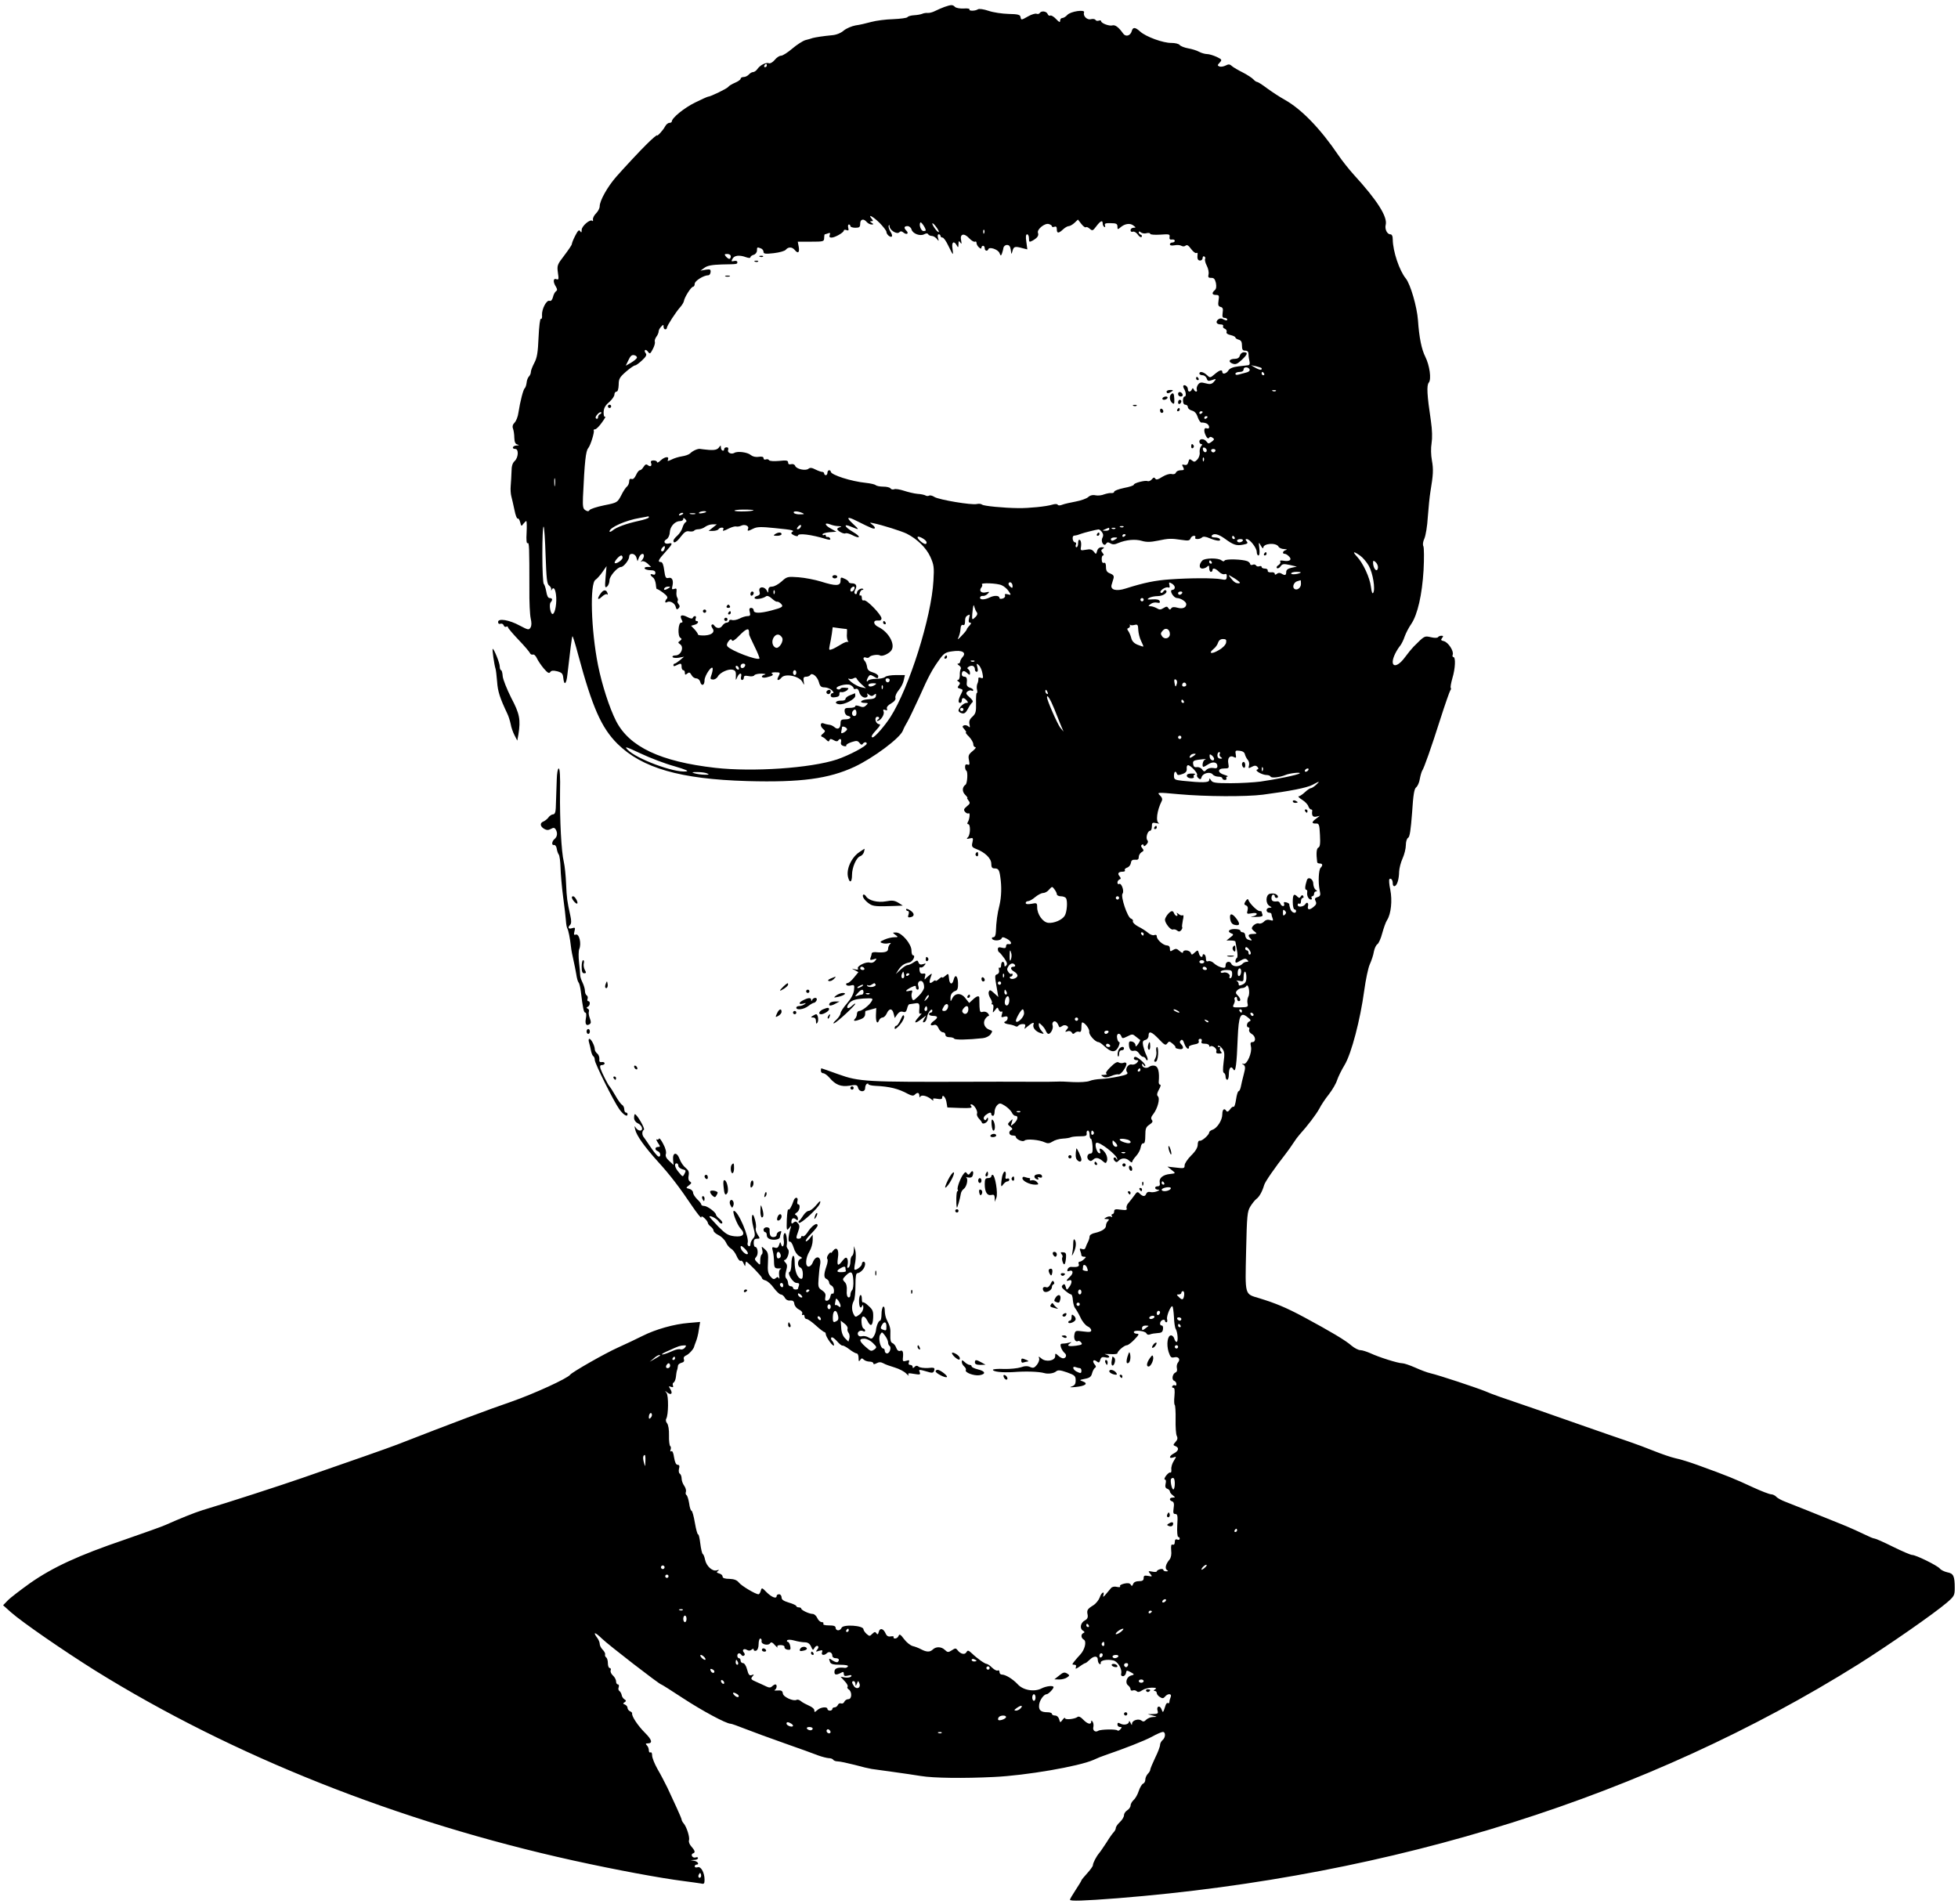 <?xml version="1.0" standalone="no"?>
<!DOCTYPE svg PUBLIC "-//W3C//DTD SVG 20010904//EN"
 "http://www.w3.org/TR/2001/REC-SVG-20010904/DTD/svg10.dtd">
<svg version="1.0" xmlns="http://www.w3.org/2000/svg"
 width="1195pt" height="1162pt" viewBox="0 0 1195 1162"
 preserveAspectRatio="xMidYMid meet">

<g transform="translate(0,1162) scale(0.1,-0.1)"
fill="#000000" stroke="none">
<path d="M5765 11578 c-16 -6 -42 -17 -58 -25 -15 -8 -35 -13 -45 -12 -9 1
-24 -1 -33 -5 -9 -4 -32 -8 -50 -9 -19 -1 -37 -6 -41 -12 -4 -5 -43 -10 -88
-12 -44 -1 -104 -9 -133 -17 -29 -8 -71 -18 -95 -21 -23 -4 -56 -18 -72 -31
-18 -16 -46 -27 -72 -29 -53 -5 -98 -12 -118 -17 -8 -3 -28 -9 -45 -13 -16 -5
-52 -28 -80 -52 -27 -23 -58 -43 -68 -43 -11 0 -28 -12 -39 -26 -12 -14 -27
-23 -35 -20 -18 7 -54 -11 -71 -36 -7 -10 -19 -18 -26 -18 -8 0 -19 -7 -26
-15 -7 -8 -21 -15 -31 -15 -11 0 -19 -5 -19 -11 0 -5 -15 -16 -34 -24 -19 -8
-37 -19 -41 -25 -6 -10 -109 -60 -123 -60 -4 0 -40 -16 -80 -36 -67 -33 -142
-94 -142 -116 0 -4 -7 -8 -15 -8 -8 0 -20 -10 -26 -22 -12 -23 -49 -63 -49
-54 0 4 -28 -19 -60 -51 -32 -30 -149 -156 -190 -203 -53 -61 -100 -145 -100
-179 0 -12 -10 -31 -22 -43 -13 -13 -21 -30 -19 -38 1 -8 0 -12 -4 -8 -13 13
-65 -32 -65 -55 0 -17 -2 -19 -9 -8 -7 11 -14 4 -30 -27 -12 -23 -21 -46 -21
-52 0 -5 -21 -36 -46 -69 -43 -56 -45 -61 -39 -105 6 -40 5 -45 -9 -40 -20 8
-22 -17 -3 -46 9 -16 9 -22 0 -28 -6 -4 -15 -20 -18 -35 -5 -18 -12 -26 -21
-23 -18 7 -48 -50 -46 -87 2 -16 -2 -26 -7 -23 -5 3 -11 -46 -14 -112 -4 -94
-9 -125 -26 -157 -11 -21 -21 -46 -21 -55 0 -9 -5 -21 -12 -28 -6 -6 -13 -23
-14 -38 -2 -15 -7 -30 -11 -33 -9 -6 -28 -79 -39 -150 -3 -24 -14 -51 -23 -60
-12 -12 -15 -24 -10 -37 4 -10 8 -36 8 -56 1 -26 6 -38 19 -41 13 -4 11 -5 -5
-6 -25 -1 -32 -21 -8 -21 22 0 19 -53 -4 -74 -13 -12 -19 -31 -19 -64 -1 -26
-3 -65 -5 -87 -2 -22 0 -51 4 -65 4 -14 12 -51 19 -83 6 -31 15 -55 20 -52 4
3 11 -7 15 -23 6 -25 8 -25 19 -9 7 9 16 17 18 17 3 0 4 -32 2 -71 -3 -45 0
-68 6 -64 10 6 11 -20 11 -280 -1 -77 3 -157 8 -179 6 -26 6 -44 -1 -56 -10
-16 -15 -15 -66 12 -64 35 -132 46 -132 22 0 -10 6 -14 14 -11 8 3 17 -1 20
-9 3 -9 10 -12 16 -9 5 3 10 2 10 -3 0 -5 29 -39 64 -76 35 -36 66 -73 70 -81
3 -8 11 -12 18 -10 7 3 18 -7 25 -23 7 -15 26 -43 42 -62 23 -27 33 -32 39
-22 7 10 18 11 43 5 29 -8 34 -14 37 -41 5 -49 19 -38 25 21 17 147 27 231 31
234 2 2 18 -49 35 -114 86 -319 141 -444 239 -542 151 -149 383 -216 793 -228
327 -9 497 14 654 87 115 54 276 174 295 220 5 14 18 39 28 55 10 17 42 84 72
149 58 131 80 171 125 233 26 36 37 43 78 48 59 9 87 -7 62 -35 -8 -9 -15 -22
-15 -28 0 -7 -6 -12 -12 -12 -7 0 -5 -5 5 -11 9 -6 14 -15 11 -21 -4 -6 -7
-24 -6 -39 0 -16 -5 -29 -11 -29 -7 0 -7 -4 2 -9 12 -8 12 -13 3 -24 -10 -12
-9 -16 8 -20 18 -5 19 -7 5 -34 -17 -33 -19 -53 -5 -53 6 0 10 7 10 15 0 19
14 19 30 0 10 -12 10 -15 -2 -15 -17 0 -48 -31 -48 -47 0 -6 9 -13 20 -16 15
-4 24 2 37 26 9 18 21 35 27 40 7 5 2 15 -16 31 -23 20 -25 26 -13 36 8 6 19
9 25 5 5 -3 10 -2 10 3 0 5 -9 12 -21 15 -12 3 -20 13 -19 24 4 33 0 43 -15
43 -8 0 -15 6 -15 13 0 24 13 28 32 10 16 -14 18 -15 18 0 0 9 -5 19 -11 23
-8 5 -6 10 5 16 19 11 36 3 36 -18 0 -8 5 -14 11 -14 7 0 9 10 4 28 -6 24 -5
25 9 12 9 -8 19 -31 22 -49 6 -30 5 -33 -10 -28 -10 4 -16 2 -15 -6 1 -6 -1
-20 -6 -30 -4 -9 -5 -26 -2 -37 3 -11 2 -20 -2 -20 -3 0 -5 -28 -4 -61 1 -53
-2 -64 -22 -83 -18 -16 -22 -29 -18 -47 4 -19 3 -22 -7 -12 -7 6 -19 9 -27 6
-11 -5 -11 -9 3 -24 9 -11 14 -19 9 -19 -4 0 4 -12 19 -26 14 -15 26 -35 26
-45 0 -11 6 -19 13 -19 6 -1 -1 -11 -17 -24 -25 -20 -28 -29 -22 -56 5 -26 3
-31 -9 -26 -10 3 -15 -1 -15 -14 0 -10 3 -21 8 -24 10 -6 6 -77 -5 -85 -21
-14 -22 -42 -3 -61 11 -11 17 -20 14 -20 -4 0 0 -7 7 -16 11 -14 10 -19 -10
-35 -19 -16 -21 -22 -11 -34 7 -8 16 -12 22 -9 10 7 6 -35 -5 -53 -5 -8 -4
-13 2 -13 15 0 14 -63 -1 -79 -11 -11 -9 -13 10 -8 21 5 23 3 17 -24 -6 -25
-3 -30 22 -40 54 -20 93 -58 93 -90 0 -22 5 -29 19 -29 24 0 30 -8 36 -52 9
-58 7 -122 -5 -173 -13 -50 -20 -102 -22 -162 -1 -21 -6 -33 -15 -33 -8 0 -11
-4 -8 -10 9 -14 52 -12 58 3 3 9 11 9 33 -3 28 -15 34 -37 8 -32 -8 2 -14 -4
-14 -13 0 -11 -6 -14 -25 -9 -18 5 -25 2 -25 -9 0 -8 4 -17 8 -19 4 -1 18 -18
31 -36 17 -25 21 -36 12 -45 -8 -8 -11 -7 -11 6 0 9 -4 17 -10 17 -5 0 -10 -9
-10 -21 0 -11 -4 -18 -9 -15 -5 4 -7 -3 -4 -14 3 -12 -1 -22 -11 -26 -16 -6
-16 -7 1 -104 l6 -35 -26 24 c-22 20 -27 22 -32 8 -4 -8 1 -26 9 -39 9 -14 13
-28 9 -31 -3 -4 -2 -7 4 -7 6 0 8 -12 5 -27 -4 -27 -4 -27 11 -8 14 19 16 19
22 3 4 -10 12 -15 17 -12 6 4 8 -2 3 -16 -6 -19 -4 -21 14 -15 15 4 21 2 21
-8 0 -9 -6 -17 -12 -20 -18 -6 -7 -15 22 -19 14 -2 30 -7 37 -11 6 -4 14 -3
18 3 3 5 15 10 27 10 15 0 18 -4 14 -17 -6 -15 -5 -15 11 -1 31 26 47 33 41
17 -8 -20 12 -44 42 -54 24 -7 24 -7 8 12 -10 11 -18 27 -18 37 0 16 1 15 18
-1 11 -10 22 -26 25 -35 4 -10 11 -18 16 -18 15 0 32 36 25 53 -3 8 0 18 6 22
11 7 24 -5 33 -30 2 -6 9 -5 18 2 9 7 20 8 29 3 11 -7 12 -11 0 -24 -11 -14
-10 -16 5 -10 10 4 21 1 26 -7 6 -11 11 -11 20 -2 6 6 18 9 25 6 10 -4 14 4
14 26 0 17 2 31 5 31 16 0 46 -41 43 -57 -4 -18 37 -63 56 -63 6 0 21 -11 35
-24 43 -40 67 -42 86 -7 8 17 11 31 6 31 -5 0 -11 11 -13 25 -6 28 16 36 26
10 5 -14 9 -14 37 0 29 15 32 15 52 -2 12 -10 24 -19 26 -20 1 -1 -4 -12 -13
-25 -12 -17 -16 -18 -16 -6 0 8 -9 18 -20 21 -15 4 -20 0 -20 -13 0 -33 11
-48 30 -43 12 3 23 -3 32 -16 7 -12 18 -21 25 -21 6 0 13 -6 16 -12 2 -7 7
-11 10 -8 4 3 0 17 -7 31 -7 14 -15 39 -19 56 -5 25 -2 32 13 36 12 3 20 14
20 26 0 32 19 25 63 -21 34 -36 41 -40 51 -26 10 14 14 14 33 -2 12 -10 20
-20 17 -23 -3 -2 7 -7 21 -9 27 -6 34 9 13 30 -9 9 -9 15 -1 23 7 7 14 2 21
-20 6 -17 16 -31 22 -31 6 0 9 4 6 9 -3 5 10 12 30 16 25 4 34 10 30 21 -3 8
1 14 9 14 9 0 12 -6 9 -15 -5 -11 1 -15 20 -15 14 0 26 -5 26 -12 0 -6 3 -8 6
-5 12 11 43 -13 38 -28 -4 -11 1 -15 16 -15 18 0 20 3 11 13 -6 8 -8 17 -4 20
3 4 0 7 -7 7 -7 0 -10 3 -6 7 4 4 15 -3 25 -16 15 -19 16 -33 9 -84 -5 -41 -5
-63 2 -65 5 -2 10 -12 10 -23 0 -10 5 -19 10 -19 6 0 10 15 10 34 0 40 14 54
28 29 13 -23 20 31 26 191 6 139 17 163 60 128 21 -16 23 -21 11 -26 -16 -6
-21 -36 -5 -36 5 0 7 -6 4 -14 -3 -8 3 -19 15 -26 25 -13 28 -50 5 -50 -12 0
-14 -7 -9 -28 8 -36 -24 -110 -45 -105 -13 4 -13 3 -1 -5 12 -9 13 -18 2 -59
-7 -26 -15 -60 -18 -76 -3 -15 -9 -27 -14 -27 -4 0 -11 -22 -15 -50 -4 -27
-10 -47 -15 -45 -4 3 -14 -4 -22 -16 -9 -13 -17 -16 -22 -10 -12 21 -25 11
-25 -20 0 -36 -32 -85 -60 -94 -11 -4 -20 -11 -20 -16 0 -15 -44 -54 -57 -51
-8 2 -13 -8 -13 -24 0 -17 -13 -40 -40 -66 -22 -22 -40 -49 -40 -60 0 -19 -4
-20 -52 -14 l-53 6 25 -20 c27 -21 27 -21 -8 -25 -44 -4 -69 -25 -64 -51 3
-17 0 -24 -12 -24 -22 0 -21 -20 2 -21 12 0 10 -3 -7 -10 -13 -5 -32 -7 -41
-4 -11 3 -20 -1 -24 -10 -7 -19 -20 -19 -40 0 -13 14 -17 12 -33 -11 -10 -14
-26 -34 -35 -45 -10 -10 -15 -25 -12 -33 4 -11 -3 -13 -35 -9 -34 5 -41 3 -41
-11 0 -9 -5 -16 -11 -16 -5 0 -7 -5 -3 -12 4 -7 3 -8 -4 -4 -7 4 -20 2 -29 -3
-17 -10 -17 -10 2 -11 15 0 16 -3 7 -12 -7 -7 -12 -19 -12 -28 0 -19 -25 -35
-68 -45 -18 -3 -32 -13 -32 -21 0 -8 -4 -22 -9 -32 -5 -9 -12 -25 -15 -34 -3
-12 -11 -15 -22 -11 -14 5 -16 3 -11 -11 4 -10 7 -22 7 -27 0 -5 7 -9 16 -9
14 0 14 -2 0 -15 -8 -8 -20 -15 -26 -15 -7 0 -10 -7 -6 -15 5 -15 -8 -20 -46
-17 -9 1 -19 -6 -22 -14 -4 -12 -2 -15 9 -11 24 10 29 -13 6 -34 -25 -23 -27
-31 -6 -23 19 8 20 -16 0 -42 -14 -19 -15 -19 -21 3 -5 17 -9 19 -18 10 -10
-9 -7 -16 15 -34 15 -13 31 -23 36 -23 5 0 10 -16 11 -36 2 -20 8 -41 13 -47
6 -7 21 -32 33 -57 11 -25 31 -49 44 -55 12 -5 22 -16 22 -24 0 -11 -11 -12
-49 -7 -47 6 -49 6 -54 -21 -5 -26 8 -47 24 -37 4 2 12 -2 18 -10 9 -11 3 -14
-31 -19 -47 -6 -60 -1 -38 14 12 9 12 10 -3 5 -10 -3 -28 -6 -38 -6 -16 0 -19
-4 -14 -22 4 -13 14 -28 22 -35 16 -12 10 -33 -9 -33 -6 0 -20 7 -30 17 -17
15 -18 15 -18 -4 0 -28 -57 -38 -84 -14 -17 14 -19 14 -14 1 3 -9 -3 -26 -13
-39 -16 -20 -23 -22 -42 -14 -15 7 -33 7 -57 -2 -19 -6 -65 -11 -102 -10 -38
2 -68 -1 -68 -5 0 -12 58 -18 125 -14 77 6 156 3 188 -6 23 -7 57 -2 71 9 13
11 25 10 69 -5 47 -17 52 -22 52 -49 0 -22 -6 -31 -25 -37 -16 -5 -7 -6 25 -3
59 6 79 21 44 34 -23 8 -22 9 13 16 28 5 38 13 43 33 4 15 12 30 18 34 8 4 7
11 -3 22 -16 20 -6 33 14 17 12 -10 16 -8 21 9 5 17 12 20 31 16 13 -4 24 -2
24 3 0 5 -10 12 -22 15 -13 3 -2 3 25 2 26 -2 47 0 47 5 0 13 42 49 58 49 7 0
28 16 46 35 28 29 30 35 15 35 -11 0 -19 5 -19 10 0 15 71 8 77 -8 4 -8 12
-10 22 -6 9 4 30 7 46 8 23 1 31 6 33 24 2 12 -1 22 -7 22 -17 0 -13 27 4 34
8 3 15 1 15 -4 0 -6 4 -10 9 -10 5 0 7 8 4 19 -5 19 24 87 33 78 3 -3 7 -32 9
-65 1 -33 6 -66 11 -73 12 -20 16 -79 5 -79 -5 0 -11 9 -14 20 -3 11 -12 20
-20 20 -21 0 -29 -54 -15 -100 11 -33 16 -38 34 -34 27 7 40 -12 24 -31 -7 -8
-10 -24 -7 -36 3 -12 0 -22 -8 -25 -19 -8 -26 -44 -9 -51 8 -3 14 -12 14 -20
0 -8 -4 -12 -9 -8 -5 3 -12 1 -16 -5 -3 -5 -1 -10 6 -10 8 0 10 -15 7 -50 -3
-28 -2 -52 2 -55 3 -2 6 -41 5 -87 -1 -46 2 -91 7 -101 7 -14 5 -24 -8 -38
-15 -17 -15 -19 0 -25 24 -9 20 -29 -9 -44 -30 -16 -33 -34 -4 -25 20 7 20 7
3 -21 -10 -15 -17 -39 -15 -52 1 -13 -1 -22 -6 -19 -4 3 -16 -6 -26 -19 -10
-13 -13 -24 -7 -24 6 0 8 -10 4 -25 -4 -18 -1 -27 10 -31 9 -3 16 -11 16 -16
0 -6 8 -17 18 -24 16 -13 16 -13 0 -14 -22 0 -24 -16 -4 -23 11 -4 13 -16 9
-41 -4 -29 -2 -36 10 -36 14 0 16 -11 12 -70 -2 -39 1 -70 6 -70 5 0 9 -5 9
-11 0 -6 -7 -9 -15 -5 -10 4 -15 -1 -15 -15 0 -13 -5 -19 -13 -16 -9 3 -11 -6
-9 -35 3 -24 -1 -45 -10 -56 -23 -27 -30 -54 -16 -64 10 -6 8 -8 -4 -8 -10 0
-18 4 -18 9 0 5 -9 7 -20 4 -11 -3 -20 -9 -20 -13 0 -4 -12 -5 -27 -2 -26 5
-27 4 -13 -13 14 -17 13 -18 -12 -13 -23 4 -28 2 -28 -13 0 -14 -7 -19 -29
-19 -18 0 -31 -6 -35 -17 -6 -14 -9 -15 -15 -4 -6 9 -18 11 -40 6 -17 -4 -29
-11 -25 -16 3 -6 -4 -7 -19 -4 -15 4 -29 1 -36 -7 -6 -7 -20 -24 -32 -38 -14
-17 -19 -19 -15 -7 9 30 -12 19 -22 -12 -6 -16 -23 -38 -39 -48 -37 -23 -41
-30 -35 -58 3 -16 -2 -27 -16 -34 -27 -14 -34 -48 -14 -62 12 -7 14 -12 5 -15
-18 -8 -16 -31 2 -41 18 -11 6 -61 -22 -91 -10 -10 -26 -29 -35 -40 -16 -20
-16 -22 -2 -22 11 0 14 -5 10 -16 -4 -12 1 -10 23 5 16 12 32 21 35 21 3 0 15
9 26 20 25 25 50 26 50 1 0 -11 5 -23 10 -26 6 -4 9 -1 8 7 -3 15 41 23 78 14
26 -7 53 -51 47 -79 -3 -10 1 -17 11 -17 8 0 16 9 18 19 3 18 5 18 28 6 25
-14 25 -15 3 -21 -27 -7 -38 -45 -18 -60 8 -6 15 -17 15 -24 0 -7 6 -10 14 -7
7 3 18 1 24 -5 7 -7 17 -5 33 6 13 9 39 16 59 16 26 0 31 -3 20 -10 -10 -6
-11 -10 -2 -10 6 0 12 -6 12 -13 0 -7 9 -18 19 -24 15 -10 22 -9 31 2 18 22
44 19 35 -2 -4 -10 -8 -23 -8 -30 0 -7 -4 -10 -9 -7 -4 3 -11 -3 -14 -13 -16
-49 -16 -49 -25 -25 -10 27 -33 19 -24 -9 5 -16 1 -19 -27 -20 l-33 -1 30 -8
c30 -8 30 -8 3 -9 -15 0 -34 -8 -43 -17 -11 -12 -19 -13 -28 -5 -18 14 -57 2
-58 -18 0 -12 -2 -11 -9 4 -5 11 -9 15 -9 9 -1 -18 -30 -25 -52 -14 -15 8 -19
7 -19 -5 0 -8 7 -15 15 -15 13 0 13 -2 3 -14 -7 -8 -15 -11 -18 -7 -7 9 -103
7 -117 -2 -18 -12 -36 2 -30 23 2 10 1 24 -4 31 -6 10 -9 11 -9 2 0 -21 -23
-15 -49 12 -15 16 -27 22 -35 16 -17 -13 -76 -19 -76 -7 0 5 -7 1 -15 -10 -14
-19 -15 -19 -21 4 -4 13 -14 22 -25 22 -11 0 -19 5 -19 10 0 6 -12 10 -27 10
-41 0 -55 13 -51 46 3 28 29 64 46 64 10 0 42 33 42 43 0 12 -44 7 -72 -7 -45
-24 -114 -12 -147 25 -30 32 -74 59 -97 59 -8 0 -14 7 -14 16 0 8 -5 12 -10 9
-6 -4 -21 4 -35 17 -13 13 -28 23 -33 23 -11 0 -58 33 -90 64 -22 20 -26 21
-34 7 -10 -17 -36 -11 -54 13 -10 13 -14 13 -35 -1 -22 -14 -26 -13 -43 3 -21
20 -54 21 -74 1 -17 -16 -38 -15 -70 2 -15 8 -38 17 -52 20 -14 4 -37 22 -52
42 -22 30 -29 33 -34 20 -3 -9 -13 -16 -21 -16 -8 0 -12 4 -9 9 3 4 -5 6 -17
4 -16 -3 -25 2 -32 18 -14 31 -35 36 -42 9 -4 -16 -8 -18 -14 -8 -7 10 -11 10
-25 -3 -15 -16 -18 -16 -35 -1 -10 9 -19 22 -19 28 0 24 -125 32 -134 9 -3 -8
-12 -15 -21 -15 -8 0 -15 7 -15 15 0 11 -11 15 -41 15 -24 0 -38 4 -34 10 3 6
-1 10 -10 10 -8 0 -21 11 -27 25 -6 14 -19 25 -28 25 -21 0 -70 23 -70 33 0 4
-7 7 -15 7 -8 0 -15 4 -15 8 0 4 -20 14 -45 21 -33 10 -45 18 -45 32 0 10 -7
19 -15 19 -8 0 -15 -4 -15 -10 0 -20 -29 -9 -60 21 -30 31 -31 31 -37 10 -3
-11 -9 -21 -14 -21 -18 0 -105 52 -120 72 -11 14 -28 21 -57 22 -28 0 -42 5
-42 14 0 8 -9 16 -21 19 -16 5 -18 8 -7 15 9 7 7 8 -8 4 -26 -8 -63 26 -71 65
-3 16 -9 32 -14 35 -4 2 -11 31 -15 64 -4 33 -10 58 -13 55 -4 -2 -13 30 -20
71 -7 41 -16 74 -21 74 -4 0 -11 20 -14 45 -4 24 -11 47 -16 50 -5 3 -7 12 -4
20 3 8 -1 24 -10 37 -9 12 -16 32 -16 45 0 12 -5 25 -11 29 -6 3 -8 17 -5 30
5 17 2 24 -8 24 -10 0 -17 15 -22 45 -4 28 -10 42 -17 38 -6 -4 -8 0 -4 10 3
9 2 19 -3 22 -4 3 -8 32 -7 64 1 35 -4 65 -12 75 -7 8 -9 21 -5 27 14 23 15
140 2 158 -12 14 -11 15 5 2 23 -18 35 -6 18 21 -11 18 -11 20 4 14 12 -4 16
-2 12 8 -3 8 -1 16 4 18 5 2 12 17 14 33 2 17 4 32 5 35 3 7 7 24 8 36 1 7 11
14 22 17 13 3 18 10 14 21 -4 10 1 18 12 23 17 6 47 39 50 53 0 3 6 17 11 31
6 14 15 47 18 73 l8 48 -69 -6 c-90 -7 -203 -39 -284 -80 -36 -18 -103 -50
-150 -71 -78 -35 -278 -149 -290 -165 -17 -23 -220 -116 -360 -165 -138 -47
-372 -135 -695 -261 -62 -24 -280 -100 -580 -204 -145 -50 -434 -144 -610
-197 -46 -14 -142 -53 -225 -90 -19 -9 -132 -49 -250 -90 -282 -96 -437 -168
-575 -264 -60 -43 -123 -91 -138 -107 l-28 -29 48 -43 c69 -61 320 -234 513
-355 840 -522 1851 -924 2920 -1160 259 -57 529 -107 670 -125 47 -6 95 -13
108 -15 19 -5 22 -1 22 23 0 43 -22 83 -42 76 -10 -3 -18 -1 -18 5 0 6 5 11
10 11 20 0 10 19 -12 23 l-23 4 23 2 c12 0 22 5 22 11 0 5 -6 7 -14 4 -8 -3
-17 0 -22 7 -4 7 -2 15 4 17 17 5 15 16 -8 42 -12 13 -18 30 -15 38 6 17 -13
80 -32 103 -7 8 -13 19 -13 24 0 4 -14 37 -31 74 -17 36 -42 91 -56 121 -15
30 -41 81 -60 113 -18 32 -33 69 -33 83 0 14 -4 22 -10 19 -5 -3 -10 2 -10 12
0 11 -5 24 -12 31 -9 9 -8 12 4 12 33 0 28 21 -16 65 -44 44 -82 102 -78 118
1 4 -5 10 -13 13 -8 4 -15 13 -15 20 0 8 -7 17 -16 21 -13 5 -13 7 -2 14 11 7
10 11 -1 18 -8 5 -16 17 -17 27 -2 9 -8 20 -14 24 -6 4 -8 14 -4 23 3 10 1 17
-5 17 -6 0 -11 8 -11 18 0 11 -9 27 -19 36 -11 10 -17 24 -14 32 3 8 0 14 -6
14 -6 0 -11 13 -11 29 0 17 -5 33 -11 36 -5 4 -8 12 -6 18 2 6 -5 19 -15 29
-10 10 -18 26 -18 36 0 9 -7 26 -15 36 -29 39 -14 37 28 -4 40 -39 352 -280
362 -280 3 0 63 -38 133 -84 116 -76 264 -156 291 -156 6 0 45 -14 88 -31 43
-17 152 -57 243 -89 91 -32 183 -65 205 -74 22 -8 50 -15 62 -16 12 0 25 -4
28 -10 3 -5 16 -10 29 -10 13 0 58 -10 102 -21 43 -12 90 -23 104 -25 14 -2
72 -10 130 -18 58 -8 134 -19 170 -25 78 -13 263 -15 445 -6 197 9 520 65 608
104 23 11 56 24 72 29 122 42 237 87 284 112 30 17 61 30 68 30 18 0 17 -35
-2 -50 -8 -7 -15 -20 -15 -29 0 -10 -13 -45 -30 -79 -16 -34 -30 -67 -30 -73
0 -6 -7 -17 -15 -25 -8 -9 -15 -24 -15 -35 0 -11 -6 -22 -14 -25 -7 -3 -19
-23 -26 -44 -7 -22 -21 -47 -32 -56 -10 -10 -18 -24 -18 -33 0 -9 -9 -22 -20
-29 -11 -7 -20 -20 -20 -30 0 -10 -11 -29 -25 -42 -14 -13 -25 -29 -25 -36 0
-7 -6 -19 -13 -26 -7 -7 -27 -35 -44 -63 -18 -27 -38 -57 -45 -65 -17 -20 -38
-60 -38 -74 0 -6 -16 -28 -35 -49 -19 -21 -35 -40 -35 -43 0 -3 -16 -29 -35
-58 -19 -29 -35 -56 -35 -60 0 -10 83 -7 291 9 1687 134 3237 624 4521 1428
187 118 459 307 540 376 45 39 48 45 48 89 0 74 -8 89 -45 96 -18 4 -39 14
-46 23 -16 19 -146 83 -169 83 -9 0 -62 23 -117 50 -56 28 -106 50 -112 50 -7
0 -33 11 -59 24 -26 13 -88 41 -137 61 -153 62 -298 120 -347 139 -25 9 -52
24 -58 32 -7 7 -21 14 -30 14 -10 0 -60 19 -112 43 -110 51 -150 68 -338 136
-47 17 -107 36 -134 41 -27 6 -85 26 -130 44 -44 18 -117 45 -161 60 -44 15
-161 55 -260 90 -99 35 -234 82 -300 105 -240 82 -261 89 -310 110 -57 23
-283 98 -335 110 -19 4 -61 20 -94 35 -32 14 -67 26 -78 26 -26 0 -143 37
-194 61 -23 10 -50 19 -62 19 -11 0 -35 12 -53 27 -37 33 -129 87 -288 173
-112 60 -175 86 -276 117 -90 27 -86 13 -80 286 5 220 7 243 26 274 11 18 28
39 37 46 18 13 36 46 47 84 5 20 68 110 133 193 15 19 35 48 46 65 10 16 27
39 37 50 49 54 102 124 121 159 11 22 37 61 58 87 21 27 44 66 50 86 7 21 28
64 47 95 41 69 95 275 119 453 9 66 24 138 34 160 10 22 22 57 25 78 4 20 14
41 22 45 7 5 21 35 29 67 9 32 21 67 29 79 25 38 33 121 20 186 -7 33 -9 62
-5 65 11 7 20 -6 20 -27 0 -11 5 -18 12 -16 15 5 26 41 27 89 1 20 10 56 21
80 11 24 20 61 20 81 0 21 6 41 14 45 10 6 16 48 24 152 7 110 13 147 25 156
8 6 19 29 22 50 4 22 11 45 14 50 12 17 56 142 111 315 29 91 57 170 61 176 5
6 6 13 3 16 -3 4 2 30 10 59 18 59 21 129 6 129 -5 0 -7 7 -4 14 8 22 -27 76
-54 83 -18 4 -20 8 -11 19 9 11 8 14 -4 14 -9 0 -18 -4 -21 -9 -4 -5 -22 -5
-43 0 -40 9 -38 10 -106 -58 -10 -10 -34 -39 -53 -65 -56 -76 -99 -57 -58 25
9 18 23 39 30 47 7 9 20 34 27 56 8 22 26 56 40 76 39 58 66 179 75 327 4 73
3 139 -1 147 -5 9 -3 28 6 47 8 18 18 77 21 132 4 55 11 125 16 155 17 102 19
135 9 190 -6 33 -7 75 -2 105 5 32 4 80 -4 135 -24 160 -27 218 -13 235 17 20
5 105 -21 157 -23 45 -38 119 -45 223 -6 83 -46 220 -74 255 -40 49 -79 166
-80 238 0 21 -5 32 -15 32 -19 0 -35 32 -28 58 12 49 -52 150 -194 305 -29 32
-72 86 -95 120 -109 161 -225 281 -327 338 -31 17 -79 49 -108 70 -29 22 -56
39 -61 39 -5 0 -15 7 -23 16 -7 8 -36 27 -63 41 -28 14 -59 32 -68 40 -13 12
-21 12 -38 3 -12 -6 -29 -9 -37 -6 -14 6 -14 8 1 24 15 17 14 19 -19 35 -20 9
-46 17 -58 17 -12 0 -34 6 -49 14 -14 8 -44 17 -67 21 -22 4 -45 13 -51 20 -6
8 -29 13 -51 13 -50 -1 -156 38 -190 69 -31 28 -45 29 -52 3 -8 -29 -37 -37
-53 -14 -26 37 -48 54 -65 49 -18 -6 -69 13 -69 26 0 5 -6 6 -14 3 -8 -3 -17
-1 -20 4 -3 6 -16 8 -28 5 -23 -7 -50 20 -42 41 8 20 -82 7 -102 -15 -9 -10
-23 -19 -31 -19 -7 0 -13 -7 -13 -16 0 -13 -6 -10 -25 10 -14 15 -30 24 -35
21 -6 -3 -13 1 -16 9 -7 18 -39 22 -49 6 -3 -5 -12 -7 -19 -4 -7 3 -30 -4 -50
-15 -44 -25 -44 -25 -48 -4 -2 13 -16 17 -73 18 -38 1 -94 9 -122 19 -30 10
-58 14 -65 9 -17 -11 -58 -11 -51 0 2 4 -14 7 -36 5 -23 -1 -46 3 -53 10 -14
14 -22 14 -63 0z m-1085 -358 c0 -5 -5 -10 -11 -10 -5 0 -7 5 -4 10 3 6 8 10
11 10 2 0 4 -4 4 -10z m689 -961 c22 -23 41 -47 41 -54 0 -16 25 -37 33 -28 4
3 0 17 -9 30 -8 13 -13 30 -10 36 2 7 5 5 5 -4 1 -24 45 -51 59 -37 8 8 15 8
27 -2 19 -15 34 -5 17 12 -17 17 -15 28 7 28 10 0 21 -9 24 -20 7 -26 52 -43
77 -30 13 7 21 7 25 0 3 -5 13 -10 22 -10 9 0 22 -8 30 -17 13 -17 14 -16 8 5
-4 13 -2 22 4 22 6 0 11 -4 11 -10 0 -5 6 -10 13 -10 6 0 22 -22 35 -50 13
-27 25 -50 27 -50 2 0 1 16 -2 35 -6 38 9 48 26 18 9 -16 10 -15 11 7 0 20 2
22 11 10 8 -12 9 -9 5 13 -9 40 18 47 49 13 14 -15 30 -24 35 -21 6 3 10 0 10
-8 0 -8 7 -20 15 -27 10 -9 15 -9 15 -1 0 6 5 11 10 11 6 0 10 -7 10 -15 0
-16 16 -21 22 -6 6 17 59 -1 68 -23 7 -18 9 -19 15 -4 3 9 8 25 9 35 2 10 11
18 22 18 14 0 20 -9 23 -30 4 -30 4 -30 11 -5 7 26 15 28 62 15 l28 -7 -6 46
c-5 31 -3 46 5 46 6 0 11 -11 11 -25 0 -23 2 -24 23 -13 29 17 38 30 32 47 -8
20 40 60 65 54 11 -3 20 -9 20 -14 0 -5 7 -6 15 -3 10 4 15 0 15 -15 0 -26 10
-27 38 -1 12 11 27 20 35 20 7 0 23 9 35 20 l21 20 21 -27 c11 -14 23 -23 27
-20 3 4 14 0 24 -9 16 -14 19 -13 40 15 25 33 39 40 39 17 0 -8 4 -18 10 -21
5 -3 7 0 4 9 -4 12 3 15 35 14 34 0 41 -4 41 -21 0 -18 2 -19 18 -5 26 23 59
28 79 12 17 -13 17 -13 1 -14 -10 0 -18 -7 -18 -15 0 -8 6 -12 14 -9 8 3 21
-5 30 -17 8 -13 19 -19 23 -15 5 5 2 11 -4 13 -7 3 -13 9 -13 15 0 7 4 7 13 0
7 -6 23 -9 35 -5 12 3 22 1 22 -4 0 -5 27 -7 61 -5 55 4 60 3 57 -14 -2 -13 2
-18 15 -16 9 2 17 -2 17 -8 0 -5 -7 -10 -15 -10 -8 0 -15 -5 -15 -11 0 -7 11
-9 28 -6 15 3 34 2 42 -3 9 -5 19 -5 26 1 9 7 18 1 34 -21 12 -16 26 -27 31
-24 6 3 10 0 8 -7 -3 -28 1 -39 16 -39 8 0 15 7 15 16 0 8 5 12 10 9 6 -4 8
-10 5 -15 -3 -5 1 -24 10 -41 9 -17 14 -41 11 -53 -4 -18 -1 -22 16 -22 17 1
23 -7 29 -31 4 -23 2 -36 -7 -44 -20 -17 -17 -29 7 -29 19 0 21 -4 16 -34 -4
-27 -2 -35 12 -39 14 -3 17 -12 13 -36 -3 -24 -1 -31 12 -31 9 0 16 -5 16 -10
0 -7 -7 -7 -21 0 -15 9 -24 8 -35 0 -17 -15 -9 -30 17 -30 11 0 17 -5 14 -10
-3 -6 1 -13 10 -16 9 -4 14 -12 11 -20 -3 -8 6 -15 25 -19 16 -4 29 -10 29
-15 0 -4 9 -10 20 -13 15 -4 20 -14 20 -36 0 -24 4 -31 20 -31 14 0 20 -7 20
-22 0 -13 3 -32 6 -44 3 -13 1 -21 -8 -23 -7 -1 -35 -4 -61 -7 -32 -4 -52 -12
-60 -25 -12 -20 -37 -26 -37 -9 0 16 -17 12 -47 -14 -27 -23 -28 -23 -47 -5
-21 20 -46 25 -46 9 0 -5 9 -10 19 -10 11 0 22 -9 26 -20 5 -16 10 -17 31 -10
28 11 30 8 9 -14 -12 -11 -23 -12 -48 -5 -26 7 -34 6 -45 -8 -7 -10 -10 -23
-8 -30 7 -17 -10 -17 -18 0 -5 10 -7 10 -12 0 -8 -18 -24 -16 -24 1 0 16 -18
31 -27 23 -3 -3 -1 -12 3 -19 13 -20 15 -48 4 -48 -6 0 -10 -11 -10 -25 0 -16
6 -25 15 -25 8 0 15 -7 15 -15 0 -8 11 -17 25 -21 16 -4 28 -17 35 -40 7 -19
17 -34 23 -33 7 1 20 -1 30 -5 21 -10 23 -38 2 -30 -18 7 -20 -18 -4 -48 7
-13 14 -17 18 -10 4 7 12 8 21 1 13 -8 12 -12 -5 -25 -18 -13 -21 -13 -31 1
-14 19 -44 20 -44 0 0 -8 5 -15 11 -15 8 0 8 -4 -1 -14 -6 -8 -10 -25 -8 -38
2 -13 -5 -32 -14 -42 -15 -16 -20 -17 -33 -6 -14 11 -17 10 -22 -9 -4 -16 -11
-21 -24 -18 -16 4 -17 2 -8 -14 8 -16 6 -19 -15 -19 -13 0 -26 -6 -29 -14 -4
-9 -14 -12 -26 -9 -12 3 -36 -4 -57 -17 -26 -17 -38 -20 -43 -11 -6 9 -11 8
-21 -4 -7 -9 -19 -14 -26 -11 -16 6 -84 -12 -84 -22 0 -5 -27 -14 -60 -20 -33
-7 -60 -17 -60 -23 0 -6 -8 -9 -17 -8 -10 1 -29 -3 -44 -8 -14 -6 -37 -9 -52
-6 -18 4 -34 0 -46 -11 -10 -9 -44 -21 -76 -27 -32 -6 -68 -14 -81 -19 -14 -6
-26 -6 -29 0 -3 5 -17 5 -33 0 -35 -11 -142 -22 -207 -21 -93 1 -210 13 -221
21 -5 5 -20 7 -32 4 -30 -8 -232 26 -259 43 -12 8 -27 12 -33 8 -5 -3 -15 -3
-21 1 -7 4 -29 9 -50 10 -21 2 -58 11 -82 19 -25 8 -52 13 -60 9 -8 -3 -18 -1
-22 5 -3 6 -23 11 -44 11 -20 0 -41 4 -46 9 -6 5 -32 11 -60 14 -90 9 -215 49
-215 69 0 5 -4 8 -10 8 -5 0 -10 -7 -10 -15 0 -8 -4 -15 -10 -15 -5 0 -10 5
-10 10 0 6 -6 10 -12 10 -7 0 -26 7 -42 15 -21 11 -32 12 -42 4 -17 -14 -74
-2 -81 18 -3 8 -14 13 -24 10 -13 -3 -19 0 -19 10 0 13 -10 15 -55 10 -32 -3
-57 -1 -61 4 -3 6 -12 8 -20 5 -8 -3 -14 0 -14 8 0 8 -10 11 -30 8 -19 -3 -37
2 -48 11 -19 17 -81 25 -100 13 -19 -11 -45 2 -38 19 3 9 0 15 -9 15 -8 0 -15
-4 -15 -10 0 -18 -20 -11 -20 8 -1 16 -1 16 -13 0 -10 -12 -25 -16 -58 -14
-24 2 -48 5 -54 6 -13 4 -46 -10 -63 -27 -7 -7 -29 -15 -50 -18 -20 -3 -49
-12 -64 -20 -23 -11 -26 -11 -21 1 8 21 -20 17 -45 -6 -12 -12 -22 -16 -22
-10 0 5 -9 10 -21 10 -14 0 -19 -5 -16 -14 8 -19 -3 -28 -19 -15 -10 8 -16 5
-26 -10 -7 -12 -17 -21 -23 -21 -6 0 -16 -13 -23 -29 -9 -19 -18 -28 -28 -24
-9 3 -14 -2 -14 -15 0 -11 -6 -25 -13 -31 -8 -6 -24 -30 -36 -55 -23 -43 -24
-44 -104 -60 -44 -9 -84 -22 -89 -29 -5 -9 -12 -9 -25 -1 -15 9 -17 23 -15 80
10 217 17 281 32 299 14 16 39 98 34 107 -3 4 1 8 8 8 7 0 26 19 42 42 17 23
25 39 20 35 -7 -4 -10 7 -10 27 1 25 10 42 34 62 18 16 32 36 32 46 0 10 6 18
13 18 7 0 12 15 13 42 0 36 6 46 45 80 24 21 49 38 55 38 6 0 25 14 43 31 24
22 30 34 22 43 -6 7 -8 16 -4 19 3 4 12 -1 18 -10 11 -15 14 -13 29 16 10 18
15 38 13 45 -3 6 1 20 9 31 8 10 14 25 14 33 0 7 7 20 15 28 13 14 15 14 15 0
0 -9 5 -16 10 -16 6 0 10 4 10 9 0 12 55 97 82 127 11 12 20 28 22 36 3 23 44
88 56 88 5 0 10 8 10 18 0 18 55 52 83 52 7 0 13 9 14 20 1 16 -3 18 -30 14
l-32 -6 25 18 c18 13 45 18 105 20 98 2 95 1 95 15 0 6 -9 9 -20 6 -17 -4 -18
-2 -9 14 11 21 43 24 83 9 15 -5 26 -6 26 0 0 5 9 12 20 15 11 3 20 15 20 26
0 21 1 22 24 13 9 -3 16 -13 16 -21 0 -12 11 -14 63 -8 34 4 67 13 73 21 15
18 38 18 54 -1 20 -25 31 -17 25 18 l-6 32 80 0 c77 0 81 1 81 23 0 12 2 22 4
22 2 0 12 3 20 6 12 5 15 2 10 -10 -4 -11 -1 -16 11 -16 21 0 75 31 75 43 0 5
7 6 16 3 13 -5 15 -2 11 14 -3 11 -1 20 4 20 5 0 9 -4 9 -10 0 -5 14 -10 30
-10 25 0 30 4 30 25 0 28 21 33 40 10 7 -8 20 -15 29 -15 14 0 14 2 1 10 -12
8 -12 10 -1 10 11 0 11 3 1 15 -27 33 10 13 49 -26z m281 -45 c0 -2 -6 -4 -14
-4 -15 0 -29 38 -19 52 4 8 33 -34 33 -48z m80 -9 c0 -5 -9 1 -20 15 -11 14
-20 30 -20 35 0 6 9 -1 20 -15 11 -14 20 -29 20 -35z m277 -7 c-3 -8 -6 -5 -6
6 -1 11 2 17 5 13 3 -3 4 -12 1 -19z m-1547 -143 c0 -8 -4 -15 -9 -15 -5 0
-14 7 -21 15 -10 13 -9 15 9 15 12 0 21 -6 21 -15z m-573 -619 c-2 -6 -18 -19
-36 -30 l-32 -18 17 35 c12 26 21 33 36 29 10 -2 17 -10 15 -16z m3812 -62 c2
-2 2 -7 -1 -10 -4 -3 -19 2 -35 11 l-28 16 30 -6 c16 -4 32 -9 34 -11z m-72
-10 c2 -6 -6 -14 -19 -17 -13 -3 -33 -9 -45 -12 -15 -5 -23 -3 -23 4 0 6 11
11 25 11 16 0 25 6 25 16 0 17 31 16 37 -2z m88 -24 c3 -5 1 -10 -4 -10 -6 0
-11 5 -11 10 0 6 2 10 4 10 3 0 8 -4 11 -10z m72 -106 c-3 -3 -12 -4 -19 -1
-8 3 -5 6 6 6 11 1 17 -2 13 -5z m-4124 -141 c-7 -3 -13 -11 -13 -19 0 -9 -5
-12 -11 -9 -7 5 -4 14 7 26 9 11 20 16 23 13 3 -4 0 -9 -6 -11z m3677 13 c0
-3 -4 -8 -10 -11 -5 -3 -10 -1 -10 4 0 6 5 11 10 11 6 0 10 -2 10 -4z m30 -30
c0 -3 -4 -8 -10 -11 -5 -3 -10 -1 -10 4 0 6 5 11 10 11 6 0 10 -2 10 -4z m-5
-204 c0 -18 -20 -15 -23 4 -3 10 1 15 10 12 7 -3 13 -10 13 -16z m53 -3 c-2
-6 -8 -10 -13 -10 -5 0 -11 4 -13 10 -2 6 4 11 13 11 9 0 15 -5 13 -11z m-71
-61 c-3 -8 -6 -5 -6 6 -1 11 2 17 5 13 3 -3 4 -12 1 -19z m-3960 -150 c-2 -13
-4 -5 -4 17 -1 22 1 32 4 23 2 -10 2 -28 0 -40z m1212 -152 c-8 -8 -108 -10
-116 -3 -3 4 22 7 57 7 35 0 61 -2 59 -4z m-289 -10 c0 -2 -11 -6 -25 -8 -13
-3 -22 -1 -19 3 5 9 44 13 44 5z m585 -6 c17 -7 15 -9 -12 -9 -17 -1 -35 4
-38 9 -7 12 22 12 50 0z m-725 -4 c0 -2 -7 -7 -16 -10 -8 -3 -12 -2 -9 4 6 10
25 14 25 6z m73 -3 c-7 -2 -21 -2 -30 0 -10 3 -4 5 12 5 17 0 24 -2 18 -5z
m-283 -21 c0 -4 -28 -14 -62 -21 -77 -17 -137 -39 -160 -59 -10 -8 -18 -10
-18 -5 0 24 100 68 185 82 28 5 51 9 53 10 1 0 2 -3 2 -7z m223 -30 c-6 -4
-14 -19 -18 -33 -4 -15 -18 -36 -31 -48 -13 -11 -24 -25 -24 -31 0 -20 20 -9
46 26 21 27 33 35 51 31 13 -2 26 0 29 4 3 5 15 9 27 9 12 0 31 7 41 15 11 8
31 15 45 15 l26 0 -25 -20 -25 -20 27 0 c15 0 30 5 33 10 3 6 13 10 21 10 8 0
12 -4 9 -10 -9 -14 1 -12 36 6 17 8 36 13 42 11 7 -2 20 0 29 4 22 12 51 0 44
-17 -7 -17 -2 -17 32 0 22 11 47 12 132 3 110 -11 122 -14 103 -25 -7 -5 -3
-11 13 -19 13 -6 24 -7 24 -2 0 17 81 7 173 -21 20 -6 27 -5 24 3 -3 7 -10 11
-16 10 -6 -2 -11 2 -11 8 0 5 -4 7 -10 4 -5 -3 -10 -2 -10 4 0 5 19 11 43 13
l42 3 -32 18 c-40 21 -45 41 -7 27 14 -6 37 -11 52 -11 17 -1 21 -3 10 -6 -10
-2 -18 -8 -18 -11 0 -12 40 -33 50 -27 5 3 23 -1 40 -10 52 -27 57 -11 7 18
-56 33 -62 54 -11 32 51 -21 51 -20 8 20 -42 39 -33 45 24 16 92 -46 105 -51
111 -45 3 3 -3 13 -14 21 -19 15 -19 15 5 10 54 -11 174 -49 204 -64 63 -32
119 -86 144 -141 22 -49 24 -64 19 -146 -12 -222 -148 -654 -263 -833 -35 -54
-95 -123 -108 -123 -13 0 -5 16 25 48 19 20 25 32 16 32 -17 0 -30 27 -21 41
3 5 10 6 16 3 6 -4 5 -10 -3 -15 -8 -5 -9 -9 -4 -9 19 0 45 39 38 57 -5 12 -2
15 10 10 11 -4 14 -2 10 8 -3 9 6 21 26 32 20 12 29 23 26 34 -3 9 6 30 20 47
14 16 28 44 31 61 l7 31 -55 0 c-30 0 -59 -5 -65 -11 -7 -7 -31 -12 -55 -12
-24 0 -46 -5 -50 -11 -4 -6 -8 -7 -8 -1 0 6 5 17 10 25 8 12 13 13 30 3 25
-16 30 -16 30 1 0 7 -15 17 -32 22 -24 7 -34 16 -36 34 -2 14 -8 29 -13 35
-14 14 -11 28 6 22 8 -4 17 -2 20 2 7 12 52 19 66 11 13 -9 58 12 70 32 24 37
-18 111 -79 141 -33 15 -36 43 -4 40 14 -2 22 3 22 13 0 22 -91 116 -107 110
-8 -3 -13 2 -13 15 0 11 -4 18 -9 15 -5 -4 -7 3 -4 14 3 11 10 20 16 20 6 0 8
2 5 5 -9 10 -38 -7 -38 -22 0 -8 -5 -11 -10 -8 -7 4 -7 13 0 26 13 24 5 39
-21 39 -10 0 -19 4 -19 8 0 5 -11 14 -25 20 -23 11 -25 10 -25 -13 0 -32 -29
-33 -120 -4 -36 11 -97 23 -136 26 -68 5 -71 4 -104 -26 -19 -17 -45 -31 -57
-31 -17 0 -23 -6 -24 -22 0 -16 -2 -18 -6 -8 -14 35 -59 33 -47 -2 4 -14 0
-21 -15 -25 -11 -3 -18 -9 -15 -14 6 -10 52 -2 70 12 6 5 20 0 35 -14 13 -12
27 -21 32 -19 4 1 15 -4 23 -12 18 -18 10 -24 -59 -42 -69 -18 -107 -18 -107
1 0 8 -7 15 -15 15 -11 0 -14 -7 -9 -25 5 -20 3 -25 -14 -25 -11 0 -33 -7 -48
-15 -16 -8 -37 -12 -46 -9 -10 3 -18 1 -18 -5 0 -6 -7 -11 -15 -11 -8 0 -20
-9 -27 -19 -12 -19 -36 -18 -50 3 -4 6 -10 7 -14 3 -4 -3 -2 -12 3 -19 19 -24
0 -43 -44 -46 -24 -1 -43 1 -43 6 0 4 -9 18 -21 31 l-21 22 21 6 c21 5 30 23
11 23 -5 0 -7 7 -4 15 4 8 2 15 -4 15 -6 0 -12 -5 -14 -11 -2 -6 -14 -5 -32 5
-35 18 -50 12 -36 -15 8 -14 7 -19 -3 -19 -18 0 -22 -81 -5 -92 10 -6 10 -10
-2 -19 -13 -9 -13 -11 1 -21 26 -18 5 -68 -28 -68 -13 0 -21 -4 -18 -10 3 -5
20 -7 38 -4 l32 6 -25 -21 c-14 -11 -28 -21 -32 -21 -5 0 -8 -5 -8 -10 0 -7 6
-7 19 0 27 14 31 13 31 -10 0 -11 5 -20 10 -20 6 0 10 -7 10 -16 0 -13 3 -14
14 -5 12 10 17 8 26 -8 6 -12 19 -21 29 -21 10 0 21 -9 24 -20 8 -30 27 -24
27 8 0 30 49 100 50 70 0 -9 -4 -27 -9 -40 -7 -20 -6 -24 10 -25 10 -1 24 7
30 18 13 25 65 48 90 42 19 -5 22 -12 20 -48 -1 -18 0 -18 9 3 12 27 30 29 23
2 -3 -11 0 -20 6 -20 6 0 11 7 11 15 0 11 7 13 29 9 16 -4 32 -1 35 5 4 6 24
10 44 10 20 -1 29 -3 20 -6 -30 -8 -20 -24 10 -17 38 9 46 15 33 24 -7 3 2 7
19 7 34 0 34 -1 20 -28 -13 -23 2 -26 20 -4 23 27 110 9 128 -28 11 -21 11
-21 7 6 -3 21 0 27 15 27 10 0 22 5 25 10 11 18 44 -9 53 -43 7 -26 14 -32 35
-32 14 0 34 -8 44 -17 11 -11 13 -18 5 -18 -7 0 -12 -6 -12 -14 0 -10 9 -14
28 -11 18 2 27 8 25 20 0 10 4 14 12 11 7 -2 21 2 32 9 10 8 14 15 8 16 -30 4
-41 3 -46 -5 -4 -5 -13 -5 -20 -1 -21 14 59 37 82 24 10 -5 19 -14 19 -19 0
-5 6 -7 14 -4 8 3 16 -4 20 -19 6 -25 31 -42 47 -31 5 3 6 11 2 17 -4 7 0 6
10 -2 13 -10 20 -11 31 -2 12 10 14 9 12 -6 -2 -14 -13 -19 -50 -21 -44 -3
-57 -22 -15 -22 18 0 19 -2 5 -15 -11 -11 -21 -13 -40 -5 -17 6 -26 6 -26 0 0
-6 -15 -10 -33 -10 -29 0 -33 -3 -32 -22 1 -13 9 -24 18 -26 29 -6 19 -22 -13
-22 -25 0 -30 -4 -30 -24 0 -32 -17 -42 -38 -23 -9 8 -24 14 -32 14 -8 1 -23
4 -32 8 -23 9 -25 -17 -3 -35 13 -11 13 -14 -2 -27 -13 -10 -15 -16 -5 -20 7
-2 19 -11 26 -19 11 -11 15 -11 19 -1 3 9 9 9 25 0 13 -8 23 -9 27 -3 11 17
23 11 18 -9 -3 -12 2 -20 16 -24 12 -3 19 -1 16 3 -3 5 11 14 32 21 31 10 38
9 49 -5 8 -11 14 -13 19 -7 7 13 25 15 25 3 0 -15 -106 -71 -182 -97 -161 -53
-512 -77 -743 -51 -334 38 -524 128 -605 286 -41 81 -86 221 -110 340 -43 216
-51 502 -15 522 8 5 27 26 41 46 l26 37 -6 -68 c-5 -60 -4 -67 9 -57 8 7 15
24 15 39 0 25 49 81 71 81 15 0 49 43 49 62 0 26 36 23 44 -4 l7 -23 9 23 c10
24 30 30 30 9 0 -7 -6 -19 -12 -26 -10 -11 -10 -12 -1 -7 7 4 23 -2 35 -13
l22 -21 -23 0 c-12 0 -19 -4 -16 -10 3 -5 19 -10 36 -10 20 0 29 -5 29 -16 0
-10 -6 -14 -15 -10 -19 7 -19 -4 0 -18 9 -6 16 -25 18 -43 1 -17 4 -30 6 -28
2 2 19 -8 38 -22 24 -18 31 -29 23 -37 -13 -13 -13 -29 0 -21 18 11 48 -5 54
-28 4 -17 8 -19 17 -10 9 9 9 16 1 26 -7 8 -9 17 -6 20 3 3 2 12 -2 19 -5 7
-7 24 -5 37 2 19 -1 22 -14 17 -14 -5 -16 -2 -11 18 8 34 -2 55 -24 49 -16 -4
-20 2 -26 46 -4 33 -11 51 -20 51 -22 0 -17 13 26 60 45 49 49 60 21 53 -25
-6 -36 14 -13 26 10 6 19 23 20 43 2 36 32 68 63 68 10 0 19 5 19 12 0 9 3 9
12 0 10 -10 10 -15 1 -20z m702 -31 c-3 -6 -11 -11 -17 -11 -6 0 -6 6 2 15 14
17 26 13 15 -4z m-1555 -173 c5 -138 8 -172 21 -181 9 -7 15 -18 13 -25 -1 -7
0 -8 3 -2 10 20 21 9 26 -27 7 -47 -4 -115 -19 -120 -14 -5 -25 58 -13 71 13
15 11 26 -6 26 -10 0 -17 14 -21 40 -4 22 -11 43 -15 46 -5 3 -9 84 -9 181 0
97 3 173 8 169 4 -4 9 -84 12 -178z m3527 176 c-3 -3 -12 -4 -19 -1 -8 3 -5 6
6 6 11 1 17 -2 13 -5z m-87 -14 c0 -5 -10 -10 -22 -9 -22 0 -22 1 -3 9 11 5
21 9 23 9 1 1 2 -3 2 -9z m37 4 c-3 -3 -12 -4 -19 -1 -8 3 -5 6 6 6 11 1 17
-2 13 -5z m-82 -21 c9 -12 10 -23 3 -36 -12 -23 10 -56 23 -35 6 10 13 10 26
2 13 -8 26 -8 48 2 48 20 104 25 144 13 27 -8 52 -8 96 1 67 14 80 15 147 5
39 -6 49 -5 54 9 3 9 13 16 21 16 8 0 11 -4 8 -10 -8 -13 28 -13 41 0 7 7 22
6 47 -5 42 -17 71 -20 62 -5 -3 6 -17 10 -31 10 -14 0 -22 4 -19 10 11 18 41
11 81 -18 52 -38 70 -44 111 -36 27 5 31 9 22 20 -9 11 -9 14 0 14 19 0 60
-53 61 -77 0 -13 5 -23 10 -23 7 0 9 17 6 43 -5 40 -4 41 9 17 8 -14 14 -20
15 -13 0 27 78 33 93 7 4 -8 20 -15 35 -15 17 -1 20 -3 10 -6 -19 -5 -25 -23
-7 -23 6 0 18 -7 26 -16 21 -20 3 -33 -34 -26 -17 3 -24 1 -19 -6 3 -6 -2 -15
-11 -21 -10 -5 -14 -13 -10 -18 5 -4 15 0 22 10 11 16 19 17 57 9 l43 -10 -32
-7 c-23 -5 -33 -13 -33 -26 0 -21 -8 -23 -30 -9 -9 5 -19 5 -27 -2 -9 -7 -13
-7 -13 1 0 6 -10 10 -22 8 -14 -1 -22 3 -21 11 2 6 -6 12 -17 12 -11 0 -20 4
-20 10 0 5 -6 7 -14 4 -8 -3 -17 -1 -20 5 -4 6 -13 8 -21 4 -8 -3 -15 -1 -15
5 0 5 -8 13 -17 17 -30 12 -132 15 -139 4 -4 -7 -10 -6 -19 1 -19 16 -102 15
-117 -1 -21 -22 -21 -49 0 -49 10 0 23 5 30 12 9 9 12 7 12 -10 0 -12 5 -22
10 -22 6 0 10 5 10 10 0 16 18 12 40 -10 11 -11 26 -17 34 -14 11 4 14 -1 13
-16 -1 -19 -6 -21 -35 -15 -43 8 -188 8 -312 -1 -88 -6 -158 -20 -271 -56 -56
-18 -93 -8 -85 22 3 11 9 29 12 40 4 15 -1 22 -20 30 -20 7 -26 17 -26 39 0
20 -4 29 -12 26 -8 -3 -14 4 -14 20 -1 14 3 25 8 25 6 0 5 7 -3 16 -10 13 -10
17 2 25 11 7 9 9 -7 9 -14 0 -24 -8 -28 -22 -6 -22 -7 -22 -20 -5 -11 14 -22
17 -48 12 -34 -6 -35 -6 -30 23 2 16 -1 33 -7 36 -7 5 -11 -2 -11 -18 0 -14
-4 -26 -10 -26 -5 0 -7 7 -4 15 4 8 2 15 -4 15 -16 0 -22 40 -6 41 16 2 23 4
44 12 16 6 88 24 104 26 5 1 15 -7 21 -16z m145 -17 c0 -3 -4 -8 -10 -11 -5
-3 -10 -1 -10 4 0 6 5 11 10 11 6 0 10 -2 10 -4z m-1216 -42 c3 -8 0 -14 -6
-14 -14 0 -48 30 -48 41 0 13 48 -12 54 -27z m1881 26 c3 -5 1 -10 -4 -10 -6
0 -11 5 -11 10 0 6 2 10 4 10 3 0 8 -4 11 -10z m-725 -10 c-19 -13 -30 -13
-30 0 0 6 10 10 23 10 18 0 19 -2 7 -10z m775 -10 c-3 -5 -13 -10 -21 -10 -8
0 -14 5 -14 10 0 6 9 10 21 10 11 0 17 -4 14 -10z m-3531 -54 c-3 -9 -10 -13
-16 -10 -5 3 -4 12 3 20 15 18 22 13 13 -10z m4247 -37 c16 -11 40 -39 53 -62
25 -44 41 -143 27 -165 -5 -9 -10 5 -14 37 -7 56 -47 143 -85 184 -30 32 -22
35 19 6z m-4501 -12 c0 -14 -39 -41 -48 -33 -6 7 27 46 40 46 4 0 8 -6 8 -13z
m3595 -27 c3 -5 1 -10 -4 -10 -6 0 -11 5 -11 10 0 6 2 10 4 10 3 0 8 -4 11
-10z m1015 -31 c0 -11 -4 -19 -9 -19 -10 0 -21 24 -21 47 0 13 3 13 15 3 8 -7
15 -21 15 -31z m-471 -33 c-12 -10 -59 -15 -59 -6 0 5 14 10 32 10 17 0 29 -2
27 -4z m-384 -50 c15 -11 16 -15 5 -16 -18 0 -30 8 -50 34 -14 18 -14 19 5 8
11 -6 29 -17 40 -26z m385 -20 c0 -25 -27 -43 -42 -28 -12 12 0 40 20 45 10 3
18 5 20 6 1 0 2 -10 2 -23z m-1760 -13 c0 -13 -3 -13 -15 -3 -8 7 -12 16 -9
21 8 13 24 1 24 -18z m990 -8 c0 -8 -6 -15 -14 -15 -23 0 5 -50 29 -50 22 -1
55 -22 55 -37 0 -21 -22 -31 -53 -22 -22 6 -33 5 -39 -4 -6 -9 -10 -9 -17 1
-7 12 -12 12 -30 1 -17 -11 -25 -11 -41 -1 -11 6 -28 12 -37 12 -17 1 -17 1 0
14 10 8 27 11 39 8 15 -3 19 -1 16 9 -3 9 -17 13 -44 11 -33 -2 -36 -1 -21 9
11 6 34 11 53 11 33 0 64 22 50 35 -4 4 -11 1 -16 -7 -5 -8 -12 -11 -16 -7
-11 10 28 37 45 32 9 -4 12 1 8 15 -4 17 -2 18 14 9 10 -5 19 -16 19 -24z
m-1056 13 c14 -6 33 -22 42 -36 16 -24 16 -25 -6 -19 -15 4 -20 2 -16 -8 2 -7
-4 -15 -15 -18 -10 -3 -19 -2 -19 3 0 16 -30 18 -59 4 -33 -16 -64 -16 -59 1
2 6 9 9 17 8 8 -1 21 5 29 13 13 13 11 14 -11 9 -28 -7 -44 9 -28 29 6 7 8 16
4 19 -11 12 95 8 121 -5z m-2034 -18 c-20 -13 -33 -13 -25 0 3 6 14 10 23 10
15 0 15 -2 2 -10z m1134 -5 c-6 -16 -24 -21 -24 -7 0 11 11 22 21 22 5 0 6 -7
3 -15z m-487 -27 c-3 -8 -6 -5 -6 6 -1 11 2 17 5 13 3 -3 4 -12 1 -19z m2488
2 c-3 -5 -10 -10 -16 -10 -5 0 -9 5 -9 10 0 6 7 10 16 10 8 0 12 -4 9 -10z
m-235 -40 c0 -5 -4 -10 -10 -10 -5 0 -10 5 -10 10 0 6 5 10 10 10 6 0 10 -4
10 -10z m-1019 -76 c6 -8 4 -18 -6 -28 -22 -22 -24 -21 -21 17 5 54 8 64 13
42 3 -11 9 -25 14 -31z m-47 -39 c-4 -17 -2 -25 6 -25 9 0 8 -6 -3 -18 -10
-10 -17 -21 -17 -24 0 -3 -14 -21 -32 -39 -19 -21 -27 -25 -20 -13 6 12 13 36
14 53 1 21 7 30 15 27 9 -4 13 4 13 23 0 25 7 34 28 40 1 1 0 -10 -4 -24z
m1010 -39 c19 5 22 1 23 -30 1 -19 8 -49 17 -67 9 -18 15 -33 14 -35 -2 -1
-17 4 -35 11 -22 9 -35 23 -39 42 -4 15 -12 34 -18 42 -8 11 -8 15 1 18 7 2
11 10 9 16 -1 7 -1 9 1 5 3 -5 15 -5 27 -2z m-1756 -25 c2 -1 2 -13 1 -29 -2
-15 1 -34 5 -42 5 -8 6 -12 2 -8 -5 4 -25 -3 -45 -16 -20 -12 -44 -26 -55 -29
-16 -6 -18 -4 -12 25 4 18 10 50 13 71 l5 39 42 -6 c22 -3 42 -5 44 -5z m1972
-31 c0 -26 -32 -35 -47 -14 -11 15 -10 21 4 36 18 21 43 8 43 -22z m-2569 18
c1 -7 1 -16 1 -19 -1 -3 15 -37 33 -74 19 -38 32 -71 30 -74 -14 -13 -172 47
-195 74 -6 8 -4 18 6 31 11 14 17 16 21 6 3 -8 18 1 44 28 40 41 58 49 60 28z
m202 -39 c13 -20 -18 -70 -38 -62 -21 8 -28 39 -13 63 15 23 36 23 51 -1z
m2710 -32 c-3 -13 -21 -32 -45 -45 -43 -26 -66 -21 -32 7 12 9 25 27 28 39 5
14 15 22 30 22 19 0 22 -4 19 -23z m-1536 -113 c-3 -3 -12 -4 -19 -1 -8 3 -5
6 6 6 11 1 17 -2 13 -5z m-1399 -26 c-6 -18 -28 -21 -28 -4 0 9 7 16 16 16 9
0 14 -5 12 -12z m-38 -19 c0 -6 -4 -7 -10 -4 -5 3 -10 11 -10 16 0 6 5 7 10 4
6 -3 10 -11 10 -16z m350 -24 c0 -8 -4 -15 -10 -15 -5 0 -10 7 -10 15 0 8 5
15 10 15 6 0 10 -7 10 -15z m399 -72 l26 -23 -30 6 c-16 4 -43 18 -60 32 -16
14 -23 23 -14 20 9 -4 22 -2 30 3 9 5 15 4 18 -3 2 -6 16 -22 30 -35z m171 28
c0 -17 -18 -21 -24 -6 -3 9 0 15 9 15 8 0 15 -4 15 -9z m1753 -22 c-7 -25 -10
-24 -15 5 -3 16 -1 23 7 19 7 -2 11 -13 8 -24z m57 -10 c0 -5 -7 -9 -15 -9 -9
0 -12 6 -9 15 6 15 24 11 24 -6z m-1900 1 c-20 -13 -40 -13 -40 0 0 6 12 10
28 10 21 0 24 -2 12 -10z m47 -22 c-3 -8 -6 -5 -6 6 -1 11 2 17 5 13 3 -3 4
-12 1 -19z m1007 -24 c3 -8 2 -12 -4 -9 -6 3 -10 10 -10 16 0 14 7 11 14 -7z
m40 -99 c13 -33 31 -78 40 -100 l17 -40 -20 24 c-18 24 -81 167 -81 186 0 20
21 -13 44 -70z m791 45 c3 -5 1 -10 -4 -10 -6 0 -11 5 -11 10 0 6 2 10 4 10 3
0 8 -4 11 -10z m-1345 -50 c0 -5 -4 -10 -10 -10 -5 0 -10 5 -10 10 0 6 5 10
10 10 6 0 10 -4 10 -10z m-653 -20 c1 -11 -4 -20 -13 -20 -14 0 -19 21 -7 33
11 12 19 7 20 -13z m-57 -101 c0 -4 -9 -13 -19 -19 -16 -8 -19 -7 -16 8 2 9 4
20 4 24 1 10 31 -2 31 -13z m2040 -49 c0 -5 -4 -10 -10 -10 -5 0 -10 5 -10 10
0 6 5 10 10 10 6 0 10 -4 10 -10z m-3095 -176 c71 -21 92 -30 72 -32 -74 -9
-304 77 -357 133 -21 22 -11 19 81 -24 57 -27 149 -62 204 -77z m3483 72 c3
-11 10 -25 17 -33 7 -7 11 -22 8 -34 -5 -19 -4 -20 17 -9 17 9 25 9 34 0 8 -9
8 -14 -2 -17 -16 -6 32 -33 59 -33 10 0 21 -4 24 -10 6 -10 56 -4 90 10 24 11
98 19 87 10 -9 -9 -146 -37 -239 -50 -39 -5 -121 -10 -182 -10 -94 0 -111 3
-120 18 -9 14 -10 14 -11 1 0 -16 -41 -17 -165 -4 -45 5 -50 8 -50 30 0 26 10
34 18 13 3 -10 11 -10 33 -2 21 7 28 16 27 32 -2 12 2 22 8 22 15 0 61 -49 55
-59 -3 -5 1 -14 8 -20 11 -10 16 -8 20 7 8 24 52 34 67 16 6 -8 22 -14 35 -14
13 0 24 -4 24 -10 0 -5 7 -10 16 -10 8 0 12 5 9 10 -3 6 0 10 7 11 7 0 -2 5
-19 10 -43 12 -44 39 -2 39 29 0 31 2 26 29 -7 34 9 54 33 41 14 -8 16 -5 12
16 -4 23 -2 25 24 22 19 -2 30 -10 32 -22z m-154 3 c-3 -6 0 -15 7 -20 11 -7
10 -9 -3 -9 -11 0 -18 8 -18 20 0 11 5 20 11 20 5 0 7 -5 3 -11z m-160 -13
c-21 -15 -30 -14 -19 3 3 6 14 11 23 11 13 0 13 -2 -4 -14z m126 -17 c0 -19
-26 -8 -27 12 -2 17 1 18 13 9 8 -7 14 -16 14 -21z m-57 -6 c-12 -4 -19 -43
-8 -43 3 0 17 7 30 16 28 18 55 13 55 -12 0 -12 -7 -15 -26 -11 -15 2 -31 -2
-40 -10 -13 -14 -16 -14 -28 2 -6 9 -21 15 -32 13 -13 -2 -20 3 -22 19 -3 18
3 22 30 26 49 6 54 6 41 0z m354 -65 c-3 -8 -6 -5 -6 6 -1 11 2 17 5 13 3 -3
4 -12 1 -19z m278 2 c-3 -5 -11 -10 -16 -10 -6 0 -7 5 -4 10 3 6 11 10 16 10
6 0 7 -4 4 -10z m-3670 -20 c16 -7 13 -9 -15 -8 -19 0 -46 4 -60 8 -21 7 -19
8 15 8 22 0 49 -3 60 -8z m3717 -70 c-12 -11 -26 -20 -31 -20 -6 0 -22 -11
-37 -25 -15 -14 -32 -25 -38 -25 -6 0 3 -10 21 -21 18 -11 35 -29 38 -40 4
-10 11 -19 16 -19 5 0 8 -3 8 -7 -5 -30 3 -41 24 -37 l22 5 -22 -17 c-29 -21
-29 -31 -2 -30 19 1 22 -5 25 -70 3 -54 0 -73 -10 -77 -11 -5 -14 -35 -7 -89
1 -5 8 -8 16 -8 17 0 20 -11 5 -26 -12 -12 -16 -89 -6 -136 7 -31 5 -37 -13
-43 -16 -5 -19 -10 -12 -24 7 -13 5 -22 -10 -34 -26 -23 -42 -21 -36 3 5 20
-7 28 -17 11 -11 -16 -46 -20 -46 -4 0 8 5 11 10 8 6 -3 10 3 10 14 0 12 5 21
11 21 5 0 7 5 3 11 -4 8 -9 7 -15 -2 -6 -11 -11 -11 -21 -1 -21 21 -28 13 -28
-33 0 -25 5 -45 10 -45 6 0 10 -4 10 -10 0 -20 -28 -10 -35 13 -4 12 -7 25 -6
28 0 4 -8 9 -19 12 -13 3 -17 1 -13 -9 3 -8 0 -14 -6 -14 -7 0 -14 7 -17 15
-4 9 -11 15 -18 14 -27 -3 -36 2 -36 21 0 11 5 20 10 20 6 0 10 -4 10 -10 0
-5 5 -10 10 -10 16 0 11 17 -6 24 -9 4 -25 4 -35 1 -25 -8 -26 -60 -1 -74 16
-10 16 -10 0 -11 -10 0 -18 -7 -18 -15 0 -8 7 -15 15 -15 8 0 15 -4 15 -9 0
-5 3 -17 7 -26 5 -14 2 -16 -16 -10 -14 4 -27 1 -37 -10 -9 -9 -23 -14 -31
-11 -14 6 -43 -15 -43 -30 0 -4 8 -13 18 -20 15 -12 14 -13 -10 -14 -30 0 -35
-9 -16 -28 13 -13 8 -15 -16 -6 -9 3 -16 15 -16 25 0 10 -7 19 -15 19 -8 0
-15 5 -15 10 0 6 -16 10 -35 10 -36 0 -47 -16 -19 -27 14 -5 13 -9 -7 -24
l-24 -19 28 0 c15 0 27 -3 27 -7 1 -5 5 -27 9 -51 5 -23 5 -45 0 -48 -5 -3 -9
-12 -9 -20 0 -13 5 -12 30 3 23 13 32 15 42 5 9 -9 9 -12 -4 -12 -8 0 -21 -6
-27 -14 -6 -7 -22 -13 -36 -13 -13 0 -26 6 -29 13 -8 22 -36 17 -36 -6 0 -17
-4 -19 -26 -14 -15 4 -35 15 -45 25 -10 10 -25 16 -34 13 -10 -4 -15 0 -15 14
0 12 -4 24 -10 27 -5 3 -10 1 -10 -4 0 -20 -18 -11 -23 11 -6 21 -7 21 -25 5
-17 -16 -20 -16 -25 -2 -7 17 -47 21 -47 3 0 -6 -9 -3 -21 8 -17 15 -23 16
-40 6 -16 -11 -19 -9 -19 8 0 13 -7 20 -18 20 -22 0 -62 35 -62 55 0 9 -6 12
-16 8 -8 -3 -25 3 -37 14 -12 10 -39 28 -60 38 -20 11 -35 25 -33 32 3 7 -3
14 -12 17 -21 7 -64 136 -51 152 12 15 -7 68 -21 59 -5 -3 -10 0 -10 9 0 8 6
16 13 19 9 3 9 7 0 19 -15 17 -7 28 19 28 11 0 17 4 13 9 -3 5 3 12 14 16 11
3 21 16 23 28 2 16 9 21 26 20 16 -2 22 2 22 17 0 10 8 23 17 29 14 7 15 12 5
24 -9 10 -10 17 -2 22 5 3 10 1 10 -5 0 -7 7 -5 16 5 11 11 13 19 6 28 -11 14
2 57 18 57 5 0 10 12 10 26 0 23 3 26 28 20 15 -3 21 -3 15 0 -21 9 -12 77 17
135 6 11 2 23 -11 35 -19 19 -17 19 114 7 166 -15 411 -16 514 -3 168 22 269
42 303 60 45 24 48 24 22 0z m-1582 -667 c0 -7 11 -13 24 -13 14 0 28 -5 32
-12 11 -17 6 -85 -8 -107 -16 -26 -67 -47 -101 -43 -33 4 -67 52 -67 95 0 26
-2 28 -35 21 -23 -4 -35 -2 -35 5 0 6 6 11 14 11 8 0 28 11 44 25 17 14 38 25
49 25 10 0 27 9 36 21 18 20 19 20 32 2 8 -10 15 -24 15 -30z m380 -23 c0 -5
-4 -10 -10 -10 -5 0 -10 5 -10 10 0 6 5 10 10 10 6 0 10 -4 10 -10z m1012
-102 c-9 -9 -12 -7 -12 12 0 19 3 21 12 12 9 -9 9 -15 0 -24z m-862 -118 c0
-5 -2 -10 -4 -10 -3 0 -8 5 -11 10 -3 6 -1 10 4 10 6 0 11 -4 11 -10z m647
-100 c8 -12 9 -21 3 -25 -6 -3 -10 1 -10 9 0 9 -4 16 -10 16 -5 0 -10 5 -10
10 0 16 14 11 27 -10z m-1455 -18 c3 -9 2 -26 -2 -37 -6 -15 -8 -10 -8 18 0
40 3 47 10 19z m1178 -52 c0 -5 -7 -10 -15 -10 -8 0 -15 5 -15 10 0 6 7 10 15
10 8 0 15 -4 15 -10z m-1155 -20 c3 -5 -1 -10 -9 -10 -22 0 -20 -17 4 -30 11
-6 20 -17 20 -24 0 -16 -37 -28 -46 -15 -3 5 0 9 5 9 6 0 11 5 11 12 0 6 -3 8
-7 5 -3 -4 -12 1 -18 10 -10 13 -10 21 -1 35 12 20 31 24 41 8z m1170 -20 c3
-5 -1 -10 -9 -10 -9 0 -16 5 -16 10 0 6 4 10 9 10 6 0 13 -4 16 -10z m210 -22
c-1 -12 -6 -23 -12 -25 -6 -2 -10 7 -9 22 0 14 6 25 12 25 6 0 10 -10 9 -22z
m-55 -13 c0 -14 -5 -25 -11 -25 -5 0 -8 4 -5 9 9 13 -19 32 -38 25 -9 -3 -16
-1 -16 5 0 6 16 11 35 11 31 0 35 -3 35 -25z m87 -19 c0 -26 -6 -37 -24 -45
-18 -8 -23 -8 -23 3 0 8 -6 17 -12 20 -7 3 -1 3 15 0 25 -6 27 -4 27 25 0 17
4 31 8 31 5 0 9 -15 9 -34z m-1480 2 c-3 -8 -6 -5 -6 6 -1 11 2 17 5 13 3 -3
4 -12 1 -19z m-17 -38 c0 -5 -4 -10 -10 -10 -5 0 -10 5 -10 10 0 6 5 10 10 10
6 0 10 -4 10 -10z m1509 -82 c-6 -11 -8 -30 -5 -42 5 -21 2 -23 -44 -24 -47
-1 -49 0 -40 19 6 11 8 24 5 29 -3 5 -1 11 5 15 5 3 10 -1 10 -9 0 -9 5 -16
10 -16 15 0 12 16 -6 35 -13 12 -14 19 -4 30 7 8 21 15 31 15 10 0 21 5 25 12
13 20 25 -42 13 -64z m-1475 27 c3 -8 1 -15 -4 -15 -6 0 -10 7 -10 15 0 8 2
15 4 15 2 0 6 -7 10 -15z m16 -49 c0 -27 -15 -42 -25 -26 -8 13 3 50 16 50 5
0 9 -11 9 -24z m90 -80 c0 -23 -38 -62 -49 -50 -7 7 30 74 41 74 4 0 8 -11 8
-24z m940 14 c8 -5 11 -10 5 -10 -5 0 -17 5 -25 10 -8 5 -10 10 -5 10 6 0 17
-5 25 -10z m390 0 c0 -5 -2 -10 -4 -10 -3 0 -8 5 -11 10 -3 6 -1 10 4 10 6 0
11 -4 11 -10z m71 -23 c-1 -12 -15 -9 -19 4 -3 6 1 10 8 8 6 -3 11 -8 11 -12z
m-1071 -27 c0 -5 -4 -10 -10 -10 -5 0 -10 5 -10 10 0 6 5 10 10 10 6 0 10 -4
10 -10z m795 -18 c-3 -3 -11 0 -18 7 -9 10 -8 11 6 5 10 -3 15 -9 12 -12z
m-610 -62 c-3 -5 -10 -10 -16 -10 -5 0 -9 5 -9 10 0 6 7 10 16 10 8 0 12 -4 9
-10z m10 -80 c3 -5 -1 -10 -9 -10 -9 0 -16 5 -16 10 0 6 4 10 9 10 6 0 13 -4
16 -10z m330 -840 c3 -5 1 -10 -4 -10 -6 0 -11 5 -11 10 0 6 2 10 4 10 3 0 8
-4 11 -10z m34 -41 c-19 -12 -49 -11 -49 0 0 10 40 20 54 13 4 -3 2 -8 -5 -13z
m-505 -475 c8 -22 8 -23 -11 -20 -10 2 -17 6 -15 9 1 4 2 12 2 17 0 16 17 12
24 -6z m-34 -149 c0 -8 -4 -15 -10 -15 -5 0 -10 7 -10 15 0 8 5 15 10 15 6 0
10 -7 10 -15z m627 -20 c-4 -29 -12 -32 -33 -10 -14 13 -14 15 0 15 9 0 16 5
16 10 0 6 5 10 10 10 6 0 9 -11 7 -25z m-637 -55 c0 -5 -4 -10 -10 -10 -5 0
-10 5 -10 10 0 6 5 10 10 10 6 0 10 -4 10 -10z m490 -49 c0 -6 -4 -13 -10 -16
-5 -3 -10 1 -10 9 0 9 5 16 10 16 6 0 10 -4 10 -9z m-35 -31 c-3 -5 -13 -10
-21 -10 -8 0 -12 5 -9 10 3 6 13 10 21 10 8 0 12 -4 9 -10z m165 -10 c0 -5 -4
-10 -9 -10 -6 0 -13 5 -16 10 -3 6 1 10 9 10 9 0 16 -4 16 -10z m-5 -40 c3 -5
1 -10 -4 -10 -6 0 -11 5 -11 10 0 6 2 10 4 10 3 0 8 -4 11 -10z m-196 -3 c-2
-1 -12 -9 -21 -16 -15 -12 -18 -11 -18 3 0 10 8 16 22 16 12 0 19 -1 17 -3z
m-2829 -132 c-7 -9 -20 -13 -28 -10 -7 3 -28 -1 -45 -9 -43 -19 -67 -26 -67
-21 0 3 19 13 43 23 58 27 69 30 91 31 15 1 16 -1 6 -14z m3010 5 c0 -5 -4
-10 -10 -10 -5 0 -10 5 -10 10 0 6 5 10 10 10 6 0 10 -4 10 -10z m-3161 -53
c-2 -2 -17 -11 -34 -21 l-30 -17 24 20 c13 12 28 21 34 21 6 0 8 -1 6 -3z m91
-17 c0 -5 -5 -10 -11 -10 -5 0 -7 5 -4 10 3 6 8 10 11 10 2 0 4 -4 4 -10z
m-30 -45 c0 -8 -7 -15 -15 -15 -9 0 -12 6 -9 15 4 8 10 15 15 15 5 0 9 -7 9
-15z m2501 -15 c5 0 9 -7 9 -15 0 -18 -5 -18 -31 -5 -23 13 -26 35 -3 26 9 -3
20 -6 25 -6z m-2620 -303 c-8 -8 -11 -7 -11 4 0 20 13 34 18 19 3 -7 -1 -17
-7 -23z m-32 -264 c-1 -38 -1 -38 -9 -9 -8 27 -6 46 6 46 2 0 4 -17 3 -37z
m3231 -138 c0 -19 -4 -35 -9 -35 -10 0 -21 57 -13 65 14 13 22 2 22 -30z m380
-285 c0 -5 -5 -10 -11 -10 -5 0 -7 5 -4 10 3 6 8 10 11 10 2 0 4 -4 4 -10z
m-3496 -231 c-3 -5 -10 -7 -15 -3 -5 3 -7 10 -3 15 3 5 10 7 15 3 5 -3 7 -10
3 -15z m3302 6 c-8 -8 -18 -15 -22 -15 -3 0 -1 7 6 15 7 8 17 15 22 15 5 0 3
-7 -6 -15z m-3276 -55 c0 -5 -4 -10 -10 -10 -5 0 -10 5 -10 10 0 6 5 10 10 10
6 0 10 -4 10 -10z m3035 -150 c-3 -5 -11 -10 -16 -10 -6 0 -7 5 -4 10 3 6 11
10 16 10 6 0 7 -4 4 -10z m-2948 -56 c-3 -3 -12 -4 -19 -1 -8 3 -5 6 6 6 11 1
17 -2 13 -5z m2863 -8 c0 -3 -4 -8 -10 -11 -5 -3 -10 -1 -10 4 0 6 5 11 10 11
6 0 10 -2 10 -4z m-2840 -46 c0 -11 -4 -20 -10 -20 -5 0 -10 9 -10 20 0 11 5
20 10 20 6 0 10 -9 10 -20z m2455 -40 c3 -5 1 -10 -4 -10 -6 0 -11 5 -11 10 0
6 2 10 4 10 3 0 8 -4 11 -10z m-1465 -30 c0 -5 -5 -10 -11 -10 -5 0 -7 5 -4
10 3 6 8 10 11 10 2 0 4 -4 4 -10z m1660 -10 c-14 -10 -27 -16 -30 -13 -6 6
30 33 44 33 6 0 0 -9 -14 -20z m-2192 -56 c-4 -20 42 -30 53 -12 5 8 14 5 29
-13 12 -13 19 -18 15 -11 -4 8 2 12 19 12 15 0 25 -5 24 -12 -2 -7 7 -14 18
-16 18 -3 21 1 17 22 -3 15 -10 26 -15 26 -5 0 -7 4 -4 9 4 5 22 5 43 -1 21
-6 50 -11 65 -11 18 0 30 -8 38 -26 10 -23 13 -24 21 -8 6 10 15 15 20 11 6
-3 5 -12 -3 -21 -11 -14 -10 -15 11 -8 20 6 23 4 18 -9 -7 -18 13 -22 30 -5
13 13 33 4 33 -17 0 -8 9 -14 20 -14 20 0 26 -11 13 -23 -3 -4 -17 0 -30 8
-25 17 -26 16 -17 -9 5 -12 20 -16 61 -16 34 0 52 -4 48 -10 -4 -6 -12 -10
-18 -9 -41 5 -63 -2 -64 -21 -2 -22 9 -25 38 -10 15 9 19 7 19 -6 0 -12 6 -15
26 -10 18 5 24 3 19 -5 -4 -6 -20 -9 -36 -7 l-29 5 25 -27 c14 -14 22 -30 18
-34 -4 -4 -1 -11 6 -16 22 -13 21 -60 -1 -60 -10 0 -21 -7 -25 -16 -3 -8 -12
-13 -20 -10 -7 3 -16 -1 -19 -9 -4 -8 -12 -15 -20 -15 -8 0 -14 -4 -14 -10 0
-5 -7 -10 -15 -10 -8 0 -15 5 -15 10 0 16 -42 12 -62 -7 -16 -14 -18 -14 -18
-1 0 9 -15 21 -32 28 -18 8 -41 20 -50 28 -9 8 -21 11 -26 8 -19 -11 -81 17
-84 38 -2 17 -9 21 -33 19 -16 -1 -24 0 -17 3 13 6 17 34 4 34 -4 0 -13 -5
-20 -12 -8 -8 -18 -9 -34 -1 -13 6 -40 19 -61 28 -33 14 -37 19 -25 33 11 13
11 15 -4 9 -14 -5 -20 2 -28 33 -6 24 -17 40 -25 40 -8 0 -15 7 -15 15 0 8 -4
15 -10 15 -5 0 -10 7 -10 15 0 17 16 20 25 5 4 -6 11 -8 16 -4 6 4 6 11 -1 19
-14 16 1 27 20 15 9 -5 19 -5 27 2 9 7 13 7 13 0 0 -6 7 -9 15 -6 9 4 15 19
15 40 0 19 5 34 10 34 6 0 10 -7 8 -16z m2092 -20 c0 -8 -5 -12 -10 -9 -6 4
-8 11 -5 16 9 14 15 11 15 -7z m-10 -63 c0 -6 -4 -13 -10 -16 -5 -3 -10 1 -10
9 0 9 5 16 10 16 6 0 10 -4 10 -9z m-2430 -16 c7 -8 8 -15 2 -15 -5 0 -15 7
-22 15 -7 8 -8 15 -2 15 5 0 15 -7 22 -15z m2525 5 c-3 -5 -13 -10 -21 -10 -8
0 -14 5 -14 10 0 6 9 10 21 10 11 0 17 -4 14 -10z m-865 -26 c0 -2 -7 -4 -15
-4 -8 0 -15 4 -15 10 0 5 7 7 15 4 8 -4 15 -8 15 -10z m-1456 -9 c3 -8 1 -15
-4 -15 -6 0 -10 7 -10 15 0 8 2 15 4 15 2 0 6 -7 10 -15z m2380 -20 c-4 -8
-10 -12 -15 -9 -14 8 -10 24 6 24 9 0 12 -6 9 -15z m-844 -15 c0 -5 -4 -10
-10 -10 -5 0 -10 5 -10 10 0 6 5 10 10 10 6 0 10 -4 10 -10z m-1680 -21 c0
-14 -17 -10 -23 5 -4 10 -1 13 9 9 7 -3 14 -9 14 -14z m60 -70 c0 -6 -4 -7
-10 -4 -5 3 -10 11 -10 16 0 6 5 7 10 4 6 -3 10 -11 10 -16z m2560 11 c0 -5
-7 -10 -15 -10 -8 0 -15 5 -15 10 0 6 7 10 15 10 8 0 15 -4 15 -10z m-1759
-17 c0 -15 2 -15 9 2 7 19 8 19 15 1 11 -25 -15 -40 -32 -18 -15 21 -16 32 -3
32 6 0 10 -8 11 -17z m-721 -63 c8 -5 11 -12 7 -16 -4 -4 -15 0 -24 9 -18 18
-8 23 17 7z m1820 -20 c0 -11 -4 -20 -10 -20 -5 0 -10 9 -10 20 0 11 5 20 10
20 6 0 10 -9 10 -20z m-90 -65 c-7 -8 -20 -15 -29 -15 -13 1 -13 3 3 15 26 19
42 19 26 0z m-90 -54 c0 -11 -39 -25 -47 -18 -3 3 -2 10 2 16 8 13 45 15 45 2z
m-1310 -41 c8 -5 12 -12 9 -15 -8 -8 -39 5 -39 16 0 11 11 11 30 -1z m130 -30
c0 -5 -6 -10 -14 -10 -8 0 -18 5 -21 10 -3 6 3 10 14 10 12 0 21 -4 21 -10z
m107 -26 c-9 -9 -28 6 -21 18 4 6 10 6 17 -1 6 -6 8 -13 4 -17z m680 0 c-3 -3
-12 -4 -19 -1 -8 3 -5 6 6 6 11 1 17 -2 13 -5z m-1471 -881 c-10 -10 -19 5
-10 18 6 11 8 11 12 0 2 -7 1 -15 -2 -18z"/>
<path d="M4638 10053 c7 -3 16 -2 19 1 4 3 -2 6 -13 5 -11 0 -14 -3 -6 -6z"/>
<path d="M4608 10023 c7 -3 16 -2 19 1 4 3 -2 6 -13 5 -11 0 -14 -3 -6 -6z"/>
<path d="M4428 9933 c6 -2 18 -2 25 0 6 3 1 5 -13 5 -14 0 -19 -2 -12 -5z"/>
<path d="M7567 9450 c-3 -13 -14 -20 -30 -20 -35 0 -44 -18 -15 -29 19 -7 29
-3 56 22 37 35 40 47 13 47 -10 0 -21 -9 -24 -20z"/>
<path d="M7300 9310 c0 -5 5 -10 11 -10 5 0 7 5 4 10 -3 6 -8 10 -11 10 -2 0
-4 -4 -4 -10z"/>
<path d="M7120 9230 c0 -13 11 -13 30 0 12 8 11 10 -7 10 -13 0 -23 -4 -23
-10z"/>
<path d="M7190 9216 c0 -9 7 -16 16 -16 9 0 14 5 12 12 -6 18 -28 21 -28 4z"/>
<path d="M7147 9213 c-12 -11 -8 -40 7 -52 12 -10 14 -6 13 24 -1 34 -7 42
-20 28z"/>
<path d="M7095 9190 c-3 -5 1 -10 9 -10 8 0 18 5 21 10 3 6 -1 10 -9 10 -8 0
-18 -4 -21 -10z"/>
<path d="M7190 9164 c0 -8 5 -12 10 -9 6 3 10 10 10 16 0 5 -4 9 -10 9 -5 0
-10 -7 -10 -16z"/>
<path d="M3710 9140 c0 -5 5 -10 10 -10 6 0 10 5 10 10 0 6 -4 10 -10 10 -5 0
-10 -4 -10 -10z"/>
<path d="M6918 9143 c7 -3 16 -2 19 1 4 3 -2 6 -13 5 -11 0 -14 -3 -6 -6z"/>
<path d="M7080 9116 c0 -9 5 -16 10 -16 6 0 10 4 10 9 0 6 -4 13 -10 16 -5 3
-10 -1 -10 -9z"/>
<path d="M7185 9120 c-3 -5 -1 -10 4 -10 6 0 11 5 11 10 0 6 -2 10 -4 10 -3 0
-8 -4 -11 -10z"/>
<path d="M7270 8894 c0 -8 5 -12 10 -9 6 4 8 11 5 16 -9 14 -15 11 -15 -7z"/>
<path d="M4730 8360 c-12 -8 -9 -10 13 -10 15 0 27 5 27 10 0 13 -20 13 -40 0z"/>
<path d="M5080 8100 c0 -5 7 -10 15 -10 8 0 15 5 15 10 0 6 -7 10 -15 10 -8 0
-15 -4 -15 -10z"/>
<path d="M3666 7998 c-24 -33 -19 -45 7 -20 13 12 27 19 32 15 4 -5 6 -2 3 6
-7 24 -25 24 -42 -1z"/>
<path d="M4580 7994 c0 -8 5 -12 10 -9 6 3 10 10 10 16 0 5 -4 9 -10 9 -5 0
-10 -7 -10 -16z"/>
<path d="M4435 7920 c-3 -5 1 -10 10 -10 9 0 13 5 10 10 -3 6 -8 10 -10 10 -2
0 -7 -4 -10 -10z"/>
<path d="M4290 7890 c0 -5 5 -10 10 -10 6 0 10 5 10 10 0 6 -4 10 -10 10 -5 0
-10 -4 -10 -10z"/>
<path d="M4445 7880 c-3 -5 -1 -10 4 -10 6 0 11 5 11 10 0 6 -2 10 -4 10 -3 0
-8 -4 -11 -10z"/>
<path d="M4420 7840 c0 -5 5 -10 10 -10 6 0 10 5 10 10 0 6 -4 10 -10 10 -5 0
-10 -4 -10 -10z"/>
<path d="M5390 7820 c0 -5 5 -10 11 -10 5 0 7 5 4 10 -3 6 -8 10 -11 10 -2 0
-4 -4 -4 -10z"/>
<path d="M5045 7401 c-6 -11 9 -23 19 -14 9 9 7 23 -3 23 -6 0 -12 -4 -16 -9z"/>
<path d="M5188 7377 c-16 -6 -28 -16 -28 -23 0 -7 -12 -11 -27 -10 -33 1 -44
-17 -13 -22 31 -5 99 30 100 51 0 9 -1 17 -2 16 -2 -1 -15 -6 -30 -12z"/>
<path d="M6695 8360 c-3 -5 -1 -10 4 -10 6 0 11 5 11 10 0 6 -2 10 -4 10 -3 0
-8 -4 -11 -10z"/>
<path d="M7715 8240 c-3 -5 -1 -10 4 -10 6 0 11 5 11 10 0 6 -2 10 -4 10 -3 0
-8 -4 -11 -10z"/>
<path d="M7580 6956 c0 -8 5 -18 10 -21 6 -3 10 3 10 14 0 12 -4 21 -10 21 -5
0 -10 -6 -10 -14z"/>
<path d="M7247 6894 c-11 -11 3 -24 24 -24 11 0 18 4 15 9 -4 5 0 12 6 14 7 3
1 6 -13 6 -14 1 -29 -2 -32 -5z"/>
<path d="M7890 6730 c0 -6 7 -10 15 -10 8 0 15 2 15 4 0 2 -7 6 -15 10 -8 3
-15 1 -15 -4z"/>
<path d="M7965 6670 c3 -5 8 -10 11 -10 2 0 4 5 4 10 0 6 -5 10 -11 10 -5 0
-7 -4 -4 -10z"/>
<path d="M7045 6570 c-3 -5 -1 -10 4 -10 6 0 11 5 11 10 0 6 -2 10 -4 10 -3 0
-8 -4 -11 -10z"/>
<path d="M7976 6248 c-12 -37 -13 -58 -4 -58 5 0 8 -8 6 -17 -3 -21 9 -43 23
-43 6 0 7 5 4 10 -3 6 -1 10 4 10 6 0 11 7 11 15 0 8 6 15 13 15 8 0 7 3 -3 9
-8 6 -14 22 -15 38 0 29 -31 46 -39 21z"/>
<path d="M7602 6120 c-10 -17 -10 -21 3 -26 10 -4 13 -14 9 -30 -6 -22 -4 -23
25 -18 19 4 31 2 31 -4 0 -6 -12 -13 -27 -15 -16 -2 -7 -4 20 -3 36 0 46 4 42
14 -3 8 -5 16 -5 18 0 2 -6 4 -13 4 -14 0 -62 47 -68 68 -3 8 -8 5 -17 -8z"/>
<path d="M7127 6040 c-9 -11 -17 -26 -17 -33 0 -21 34 -64 48 -60 7 3 19 0 26
-6 10 -8 16 -8 25 2 6 8 9 16 6 18 -2 3 0 21 4 42 6 22 5 35 -1 31 -5 -3 -16
0 -25 8 -12 9 -15 9 -9 1 4 -7 3 -13 -2 -13 -6 0 -12 7 -16 15 -7 20 -18 19
-39 -5z"/>
<path d="M7508 6011 c3 -19 11 -31 25 -35 33 -8 38 3 15 35 -28 38 -46 38 -40
0z"/>
<path d="M7524 5839 c-3 -6 -1 -16 5 -22 8 -8 11 -5 11 11 0 24 -5 28 -16 11z"/>
<path d="M7493 5783 c9 -2 25 -2 35 0 9 3 1 5 -18 5 -19 0 -27 -2 -17 -5z"/>
<path d="M4885 1559 c-10 -15 -2 -19 23 -12 12 3 19 9 16 14 -7 12 -31 11 -39
-2z"/>
<path d="M4650 1550 c0 -5 7 -10 16 -10 8 0 12 5 9 10 -3 6 -10 10 -16 10 -5
0 -9 -4 -9 -10z"/>
<path d="M4950 1530 c0 -5 5 -10 11 -10 5 0 7 5 4 10 -3 6 -8 10 -11 10 -2 0
-4 -4 -4 -10z"/>
<path d="M3011 7608 c4 -29 10 -60 13 -68 3 -8 7 -45 10 -81 4 -59 17 -99 62
-194 8 -16 17 -46 21 -65 3 -19 14 -50 23 -67 l17 -33 7 38 c14 90 8 125 -44
223 -27 54 -50 112 -52 132 -1 20 -6 37 -10 37 -4 0 -8 10 -8 23 0 21 -35 107
-43 107 -2 0 0 -24 4 -52z"/>
<path d="M5765 7610 c-3 -5 -1 -10 4 -10 6 0 11 5 11 10 0 6 -2 10 -4 10 -3 0
-8 -4 -11 -10z"/>
<path d="M3398 6863 c-2 -65 -3 -87 -6 -175 -1 -26 -7 -38 -16 -38 -8 0 -21
-8 -28 -18 -7 -10 -21 -21 -30 -25 -24 -9 -23 -29 2 -45 16 -9 26 -10 42 -1
16 9 22 8 29 -2 13 -21 11 -45 -6 -59 -18 -15 -20 -41 -3 -37 7 1 14 -9 16
-23 2 -14 8 -30 12 -35 5 -6 10 -42 11 -80 1 -39 8 -119 16 -180 8 -60 16
-126 17 -145 1 -19 5 -40 8 -45 7 -11 17 -61 23 -115 2 -19 9 -55 15 -80 6
-25 13 -63 17 -85 3 -22 9 -45 14 -51 5 -5 11 -30 14 -55 12 -101 18 -129 27
-129 6 0 8 -14 4 -34 -7 -36 2 -50 22 -37 10 6 10 15 2 36 -6 16 -9 34 -6 41
3 7 0 15 -7 18 -9 5 -9 7 1 12 14 7 16 34 2 34 -5 0 -7 6 -4 14 3 8 1 17 -5
21 -6 3 -11 16 -11 28 0 12 -7 34 -14 49 -8 16 -15 36 -15 45 0 10 -3 46 -7
80 -4 34 -3 70 1 80 15 33 0 97 -21 89 -11 -4 -13 0 -8 20 6 23 4 25 -15 19
-22 -7 -28 4 -11 21 7 7 8 25 1 55 -20 91 -22 106 -26 194 -2 50 -8 110 -14
135 -15 61 -25 254 -23 428 2 91 -1 142 -8 142 -6 0 -11 -30 -12 -67z"/>
<path d="M5247 6421 c-50 -32 -84 -106 -71 -155 10 -39 24 -31 24 14 0 47 27
108 51 115 9 3 19 15 22 25 3 11 4 20 4 20 -1 0 -15 -8 -30 -19z"/>
<path d="M5955 6411 c-3 -5 -1 -12 5 -16 5 -3 10 1 10 9 0 18 -6 21 -15 7z"/>
<path d="M5270 6140 c6 -11 22 -27 36 -36 23 -16 45 -17 157 -13 l47 2 -28 18
c-24 14 -38 15 -76 8 -48 -9 -105 5 -120 30 -13 20 -27 12 -16 -9z"/>
<path d="M3490 6143 c1 -14 27 -43 33 -37 7 7 -14 44 -25 44 -5 0 -8 -3 -8 -7z"/>
<path d="M5530 6070 c0 -5 5 -10 11 -10 6 0 8 -9 4 -21 -6 -16 -3 -20 11 -17
27 5 27 24 -1 42 -14 9 -25 12 -25 6z"/>
<path d="M5464 5915 c19 -14 19 -15 -6 -15 -14 0 -41 -6 -59 -14 -28 -12 -31
-16 -16 -21 9 -4 27 -5 39 -2 16 4 18 3 9 -6 -6 -6 -11 -19 -11 -29 0 -18 -24
-24 -77 -19 -13 1 -23 -3 -23 -8 0 -5 -3 -17 -7 -26 -5 -14 -2 -16 18 -10 21
7 22 6 10 -9 -8 -10 -21 -14 -32 -11 -23 8 -82 -22 -73 -36 4 -7 -2 -9 -17 -5
-24 6 -24 6 -2 -5 l22 -12 -27 -33 c-15 -19 -33 -34 -40 -34 -7 0 -10 -5 -7
-10 3 -6 16 -8 29 -4 20 5 22 2 18 -30 -3 -23 -18 -51 -43 -80 -21 -24 -39
-51 -39 -60 0 -8 -12 -27 -27 -41 -16 -14 -21 -23 -12 -20 19 7 129 109 129
119 0 4 -10 -3 -22 -14 -29 -27 -38 -6 -11 22 15 14 37 21 82 24 58 3 61 2 51
-16 -13 -24 -59 -60 -76 -60 -8 0 -14 -8 -14 -18 0 -10 -5 -23 -12 -30 -15
-15 0 -16 36 -2 16 6 26 17 26 30 0 11 1 20 3 20 1 0 16 4 33 9 l32 9 -2 -44
c-1 -43 9 -58 20 -29 4 8 13 15 20 15 8 0 20 11 26 25 15 33 34 32 42 -1 l7
-27 15 22 c11 15 22 20 35 16 14 -5 20 0 25 19 3 14 9 26 13 27 3 0 18 3 34 5
28 5 31 0 27 -45 -1 -17 2 -21 12 -16 7 5 0 -6 -16 -23 -34 -37 -22 -43 19
-10 l28 21 -13 -22 c-10 -19 -9 -23 2 -19 7 3 14 16 16 31 3 26 32 61 32 38 0
-6 -4 -11 -10 -11 -5 0 -10 -4 -10 -10 0 -5 11 -10 25 -10 30 0 32 -11 5 -30
-25 -18 -26 -33 -2 -26 13 5 22 -1 30 -19 6 -14 18 -25 27 -25 8 0 15 -7 15
-15 0 -9 9 -15 24 -15 14 0 27 -4 30 -9 5 -8 83 -7 174 3 19 2 39 12 48 24 13
19 12 21 -6 27 -30 10 -43 40 -28 65 7 11 17 20 22 20 4 0 3 7 -4 15 -7 9 -21
13 -31 10 -16 -5 -19 -1 -21 32 0 21 -1 44 -1 51 1 18 -15 15 -40 -9 l-22 -20
-23 29 c-26 34 -63 33 -80 -1 -10 -21 -11 -21 -11 -2 -1 25 9 40 31 48 12 4
16 17 15 49 -2 44 -18 55 -27 18 -8 -33 -25 -28 -28 8 -3 33 -4 33 -23 16 -10
-9 -19 -13 -19 -9 0 4 -9 0 -20 -10 -11 -10 -20 -15 -20 -10 0 4 -7 2 -15 -5
-22 -18 -27 -8 -15 25 10 26 9 27 -7 14 -10 -8 -22 -18 -26 -24 -5 -5 -5 0 -2
13 6 19 3 23 -12 20 -12 -2 -19 4 -21 21 -2 13 1 21 6 17 5 -3 16 2 23 11 12
14 11 15 -7 9 -15 -5 -24 -2 -28 10 -6 15 -8 15 -31 0 -13 -9 -30 -16 -37 -16
-6 0 -25 -12 -41 -27 l-30 -28 17 27 c17 25 35 38 65 44 22 4 42 44 23 44 -5
0 -9 13 -9 29 0 40 -59 109 -93 110 -24 0 -24 0 -6 -14z m-189 -205 c3 -5 -1
-10 -9 -10 -9 0 -16 5 -16 10 0 6 4 10 9 10 6 0 13 -4 16 -10z m241 -57 c-11
-11 -19 6 -11 24 8 17 8 17 12 0 3 -10 2 -21 -1 -24z m34 23 c0 -3 -4 -8 -10
-11 -5 -3 -10 -1 -10 4 0 6 5 11 10 11 6 0 10 -2 10 -4z m90 -82 c0 -11 -15
-35 -34 -53 -31 -30 -34 -31 -40 -13 -4 10 -4 26 0 35 4 12 1 14 -15 10 -31
-8 -26 3 9 21 26 12 30 12 30 0 0 -8 5 -14 11 -14 6 0 8 9 4 21 -5 13 -2 25 6
30 16 9 29 -7 29 -37z m-296 17 c3 -5 -6 -11 -19 -14 -14 -2 -28 0 -32 6 -3 5
-2 7 3 4 6 -3 16 -2 24 4 18 11 18 11 24 0z m-84 -11 c-8 -5 -19 -10 -25 -10
-5 0 -3 5 5 10 8 5 20 10 25 10 6 0 3 -5 -5 -10z m10 -35 c0 -8 -4 -15 -9 -15
-5 0 -18 -3 -28 -7 -17 -6 -17 -5 1 15 22 26 36 28 36 7z m37 -11 c-3 -3 -12
-4 -19 -1 -8 3 -5 6 6 6 11 1 17 -2 13 -5z m349 -32 c-18 -16 -18 -16 -6 6 6
13 14 21 18 18 3 -4 -2 -14 -12 -24z m128 -55 c-3 -9 -12 -17 -20 -17 -17 0
-17 5 -2 30 14 22 32 12 22 -13z m-128 -14 c-10 -10 -19 5 -10 18 6 11 8 11
12 0 2 -7 1 -15 -2 -18z m254 8 c0 -24 -18 -37 -32 -23 -8 8 -7 16 2 27 17 21
30 19 30 -4z"/>
<path d="M5650 5764 c0 -8 5 -12 10 -9 6 4 8 11 5 16 -9 14 -15 11 -15 -7z"/>
<path d="M3550 5720 c0 -29 4 -40 15 -40 13 0 14 4 4 21 -6 12 -9 30 -6 40 3
10 1 19 -4 19 -5 0 -9 -18 -9 -40z"/>
<path d="M5070 5648 c-16 -7 -20 -12 -12 -15 8 -3 21 2 30 11 19 18 17 19 -18
4z"/>
<path d="M5990 5646 c0 -9 5 -16 10 -16 6 0 10 4 10 9 0 6 -4 13 -10 16 -5 3
-10 -1 -10 -9z"/>
<path d="M3697 5616 c-4 -10 -5 -21 -2 -24 9 -9 17 6 13 25 -3 17 -4 17 -11
-1z"/>
<path d="M4782 5600 c-29 -28 -28 -34 3 -14 14 9 25 20 25 25 0 13 -4 11 -28
-11z"/>
<path d="M4920 5570 c0 -5 5 -10 10 -10 6 0 10 5 10 10 0 6 -4 10 -10 10 -5 0
-10 -4 -10 -10z"/>
<path d="M5104 5545 c-18 -14 -17 -15 11 -9 37 8 57 24 29 24 -11 0 -29 -7
-40 -15z"/>
<path d="M5905 5540 c-3 -5 -1 -10 4 -10 6 0 11 5 11 10 0 6 -2 10 -4 10 -3 0
-8 -4 -11 -10z"/>
<path d="M4903 5516 c-13 -6 -23 -14 -23 -19 0 -5 10 -5 23 -2 17 5 19 4 7 -4
-8 -6 -23 -11 -32 -11 -10 0 -18 -4 -18 -10 0 -17 46 -11 73 10 14 11 30 20
35 20 5 0 12 7 16 15 3 9 0 15 -8 15 -8 0 -17 -6 -19 -12 -4 -10 -6 -10 -6 0
-1 14 -17 14 -48 -2z"/>
<path d="M5064 5498 c-11 -17 4 -20 32 -5 l28 15 -27 0 c-15 0 -30 -5 -33 -10z"/>
<path d="M5023 5460 c-23 -10 -32 -30 -12 -30 17 0 49 20 49 30 0 12 -8 12
-37 0z"/>
<path d="M4742 5435 c-11 -24 -10 -25 8 -15 11 6 20 17 20 25 0 23 -16 17 -28
-10z"/>
<path d="M4840 5440 c0 -5 5 -10 10 -10 6 0 10 5 10 10 0 6 -4 10 -10 10 -5 0
-10 -4 -10 -10z"/>
<path d="M4960 5420 c-13 -8 -12 -10 3 -10 11 0 17 -8 17 -22 0 -17 3 -19 9
-9 9 14 3 51 -8 51 -3 0 -13 -5 -21 -10z"/>
<path d="M5055 5419 c-4 -6 -5 -12 -2 -15 2 -3 7 2 10 11 7 17 1 20 -8 4z"/>
<path d="M5497 5398 c-9 -21 -21 -38 -26 -38 -6 0 -11 -7 -11 -15 0 -10 12 -2
31 19 17 20 29 43 27 53 -3 13 -9 8 -21 -19z"/>
<path d="M3580 5325 c0 -8 5 -15 10 -15 6 0 10 7 10 15 0 8 -4 15 -10 15 -5 0
-10 -7 -10 -15z"/>
<path d="M3595 5258 c4 -13 9 -35 12 -51 3 -15 9 -30 14 -33 5 -3 9 -13 9 -23
0 -21 114 -250 150 -301 25 -34 50 -50 50 -30 0 6 -4 10 -10 10 -5 0 -10 9
-10 20 0 10 -6 23 -13 27 -8 4 -27 31 -42 58 -16 28 -32 52 -35 55 -9 8 -47
84 -55 108 -5 16 -2 22 9 22 9 0 16 5 16 10 0 6 -8 10 -17 8 -13 -2 -17 3 -15
18 1 12 -4 27 -13 34 -8 7 -15 18 -15 26 0 21 -22 64 -33 64 -5 0 -6 -10 -2
-22z"/>
<path d="M7007 5240 c-3 -11 -1 -23 4 -26 5 -3 9 6 9 20 0 31 -6 34 -13 6z"/>
<path d="M6824 5205 c-4 -14 -4 -29 0 -32 3 -4 6 3 6 15 0 13 6 22 15 22 8 0
15 5 15 10 0 21 -30 9 -36 -15z"/>
<path d="M7057 5206 c3 -13 0 -33 -6 -45 -9 -16 -9 -21 1 -21 8 0 14 17 16 45
1 25 -1 45 -6 45 -5 0 -7 -11 -5 -24z"/>
<path d="M6920 5160 c0 -5 7 -10 16 -10 14 0 14 -3 3 -16 -7 -8 -21 -13 -31
-11 -23 6 -44 -28 -29 -47 8 -10 -3 -16 -52 -26 -34 -7 -82 -14 -107 -15 -25
-1 -56 -6 -70 -12 -14 -6 -59 -9 -100 -7 -41 3 -84 4 -95 3 -11 -1 -94 -2
-185 -1 -91 0 -244 1 -340 0 -645 -2 -686 0 -814 46 -55 20 -101 36 -103 36
-2 0 -3 -7 -3 -15 0 -8 6 -15 14 -15 8 0 25 -12 38 -27 37 -44 70 -57 123 -49
42 7 47 5 52 -13 7 -27 43 -28 43 -2 0 11 5 23 10 26 6 3 10 3 10 -2 0 -4 19
-9 43 -10 86 -4 140 -17 200 -50 21 -11 32 -12 40 -4 16 16 27 14 28 -6 0 -10
3 -13 5 -7 6 15 43 6 68 -15 11 -9 16 -10 12 -4 -5 10 1 11 24 7 19 -4 30 -2
30 5 0 26 20 8 26 -23 l6 -35 78 -3 c62 -2 76 0 68 10 -7 8 -7 12 0 12 16 0
41 -40 35 -56 -3 -7 2 -20 10 -29 8 -8 17 -19 19 -25 5 -17 38 0 38 19 0 13
-2 13 -9 2 -6 -10 -10 -10 -16 -1 -4 6 1 18 11 25 23 17 34 19 34 5 0 -5 5
-10 10 -10 6 0 10 11 10 24 0 14 7 32 16 41 15 14 19 14 48 -4 17 -11 35 -29
41 -40 5 -12 15 -21 22 -21 20 0 15 -25 -8 -46 -22 -19 -22 -19 -14 6 7 23 7
23 -10 7 -17 -17 -17 -19 1 -33 14 -11 15 -17 7 -20 -21 -9 -15 -34 7 -34 11
0 20 -3 20 -8 0 -15 42 -34 53 -23 12 12 91 5 124 -11 17 -8 28 -7 47 5 13 9
41 17 63 18 21 1 43 5 48 8 6 3 30 6 55 6 37 0 44 3 42 18 -2 9 2 17 8 17 5 0
10 -11 10 -25 0 -14 3 -25 8 -25 4 0 8 -20 10 -45 2 -33 -1 -45 -12 -45 -20 0
-27 -26 -11 -40 9 -8 16 -7 27 3 15 15 35 12 60 -11 16 -13 18 -13 24 3 4 10
1 29 -7 43 -17 30 -46 44 -36 18 5 -12 3 -16 -5 -14 -15 5 -29 56 -17 63 17
11 130 -77 128 -100 0 -5 -3 -4 -6 3 -2 6 -9 10 -14 7 -5 -4 -3 -12 3 -19 10
-11 15 -11 26 1 18 18 47 17 66 -3 9 -8 16 -11 16 -5 0 5 11 22 24 36 14 15
26 39 28 53 2 15 9 26 16 24 8 -1 12 13 12 48 0 42 4 52 25 66 18 12 23 20 15
29 -7 9 -5 19 9 36 26 34 42 94 28 108 -8 8 -6 19 6 41 10 17 13 30 8 30 -6 0
-10 8 -9 18 5 58 -3 91 -22 97 -12 4 -27 1 -35 -5 -17 -14 -45 -6 -45 12 0 9
3 8 10 -2 6 -9 10 -10 10 -3 0 12 -47 53 -61 53 -5 0 -9 -4 -9 -10z m40 -70
c0 -5 -5 -10 -11 -10 -5 0 -7 5 -4 10 3 6 8 10 11 10 2 0 4 -4 4 -10z m-733
-256 c-3 -3 -12 -4 -19 -1 -8 3 -5 6 6 6 11 1 17 -2 13 -5z m448 -123 c3 -5 1
-12 -5 -16 -5 -3 -10 1 -10 9 0 18 6 21 15 7z m209 -47 c28 -11 18 -27 -11
-19 -37 9 -53 25 -26 25 12 0 28 -3 37 -6z m-66 -40 c-10 -10 -28 6 -28 24 0
15 1 15 17 -1 9 -9 14 -19 11 -23z m49 -40 c-3 -3 -12 -4 -19 -1 -8 3 -5 6 6
6 11 1 17 -2 13 -5z"/>
<path d="M6778 5108 c-24 -23 -33 -38 -25 -41 6 -3 1 -6 -13 -7 -22 0 -23 -2
-8 -11 12 -7 27 -5 50 4 18 8 38 12 45 10 14 -5 55 56 47 68 -2 5 -11 6 -19 2
-9 -3 -21 -1 -28 3 -8 6 -24 -3 -49 -28z"/>
<path d="M3870 5111 c0 -5 5 -13 10 -16 6 -3 10 -2 10 4 0 5 -4 13 -10 16 -5
3 -10 2 -10 -4z"/>
<path d="M3745 5040 c3 -5 8 -10 11 -10 2 0 4 5 4 10 0 6 -5 10 -11 10 -5 0
-7 -4 -4 -10z"/>
<path d="M5190 4980 c0 -5 5 -10 10 -10 6 0 10 5 10 10 0 6 -4 10 -10 10 -5 0
-10 -4 -10 -10z"/>
<path d="M3870 4797 c0 -13 9 -26 22 -32 27 -12 37 -45 14 -45 -8 0 -20 8 -26
18 -8 13 -9 11 -3 -13 8 -35 56 -103 138 -194 73 -80 133 -158 208 -270 32
-47 57 -78 57 -71 0 9 6 8 20 -5 11 -10 20 -23 20 -28 0 -5 8 -16 18 -23 9 -7
17 -18 17 -25 0 -7 14 -19 32 -28 18 -9 37 -29 44 -44 6 -15 21 -32 31 -38 11
-6 26 -26 34 -45 8 -19 19 -32 24 -29 6 4 14 -4 19 -17 7 -17 10 -19 10 -5 1
9 3 17 5 17 9 0 96 -90 96 -99 0 -6 10 -13 23 -16 12 -4 35 -24 50 -46 16 -21
35 -39 42 -39 8 0 19 -9 25 -20 6 -12 19 -19 33 -17 16 1 23 -4 25 -21 2 -13
15 -28 28 -34 15 -7 23 -17 20 -25 -3 -8 -1 -11 4 -8 6 3 10 -1 10 -9 0 -9 6
-16 13 -16 7 0 33 -18 57 -40 24 -22 48 -40 52 -40 4 0 8 -6 8 -13 0 -7 11
-28 25 -47 14 -19 25 -27 25 -19 0 8 -5 20 -12 27 -6 6 -8 15 -4 19 4 5 19 -5
34 -22 14 -16 29 -29 34 -27 5 1 24 -9 42 -23 18 -14 38 -25 44 -25 7 0 12
-12 12 -27 0 -22 2 -25 10 -13 7 12 12 12 22 2 6 -6 22 -12 35 -12 13 0 23 -5
23 -10 0 -7 6 -7 20 0 14 8 26 8 41 0 11 -7 43 -18 70 -26 27 -8 59 -25 70
-37 12 -12 18 -16 14 -8 -6 11 1 12 34 6 36 -6 40 -5 34 11 -7 18 -7 18 63 -2
15 -4 23 0 26 13 4 16 -1 18 -39 14 -24 -1 -49 2 -56 8 -10 8 -17 7 -25 -1 -9
-9 -12 -9 -12 0 0 7 -7 12 -15 12 -9 0 -12 6 -8 16 5 13 2 15 -16 9 -18 -5
-22 -3 -21 12 5 41 0 55 -15 49 -10 -4 -19 2 -25 18 -4 13 -15 26 -23 29 -11
4 -14 19 -13 49 2 41 -1 52 -24 98 -5 11 -10 34 -10 50 0 18 -4 29 -10 25 -5
-3 -10 -24 -10 -46 0 -21 -4 -39 -9 -39 -9 0 -23 -34 -25 -60 -1 -8 -6 -24
-13 -35 -10 -17 -15 -18 -33 -7 -12 7 -29 10 -39 7 -12 -3 -21 0 -25 10 -6 17
16 31 34 20 5 -3 10 -2 10 4 0 5 -4 11 -10 13 -5 2 -11 19 -12 38 -4 41 16 48
35 11 20 -41 33 -35 36 15 2 41 -2 51 -28 74 -16 16 -32 25 -35 22 -3 -3 -6 7
-6 22 0 15 -4 25 -9 22 -5 -3 -9 -22 -8 -41 1 -35 11 -46 20 -22 3 6 6 1 6
-13 0 -15 -9 -32 -24 -43 -23 -17 -25 -17 -35 2 -13 25 -13 57 1 82 6 11 10
54 10 95 0 54 3 74 13 74 7 0 20 8 29 18 19 20 23 52 7 52 -5 0 -10 -7 -10
-15 0 -13 -37 -41 -45 -33 -2 2 0 23 5 47 4 24 4 55 0 70 l-8 26 -1 -27 c-1
-15 -5 -30 -11 -33 -5 -3 -10 -19 -10 -35 0 -16 -5 -32 -11 -36 -8 -5 -10 0
-6 17 3 13 2 30 -2 37 -6 11 -13 8 -29 -12 -28 -37 -35 -32 -28 18 8 50 -8 71
-31 41 -7 -11 -13 -15 -13 -10 0 5 -6 0 -14 -11 -8 -10 -11 -23 -7 -27 5 -5 2
-25 -5 -45 -17 -49 -17 -71 1 -78 8 -4 15 -13 15 -20 0 -8 7 -17 15 -20 8 -4
15 -17 15 -31 0 -13 -4 -22 -9 -18 -5 3 -11 -5 -13 -17 -2 -13 -10 -24 -19
-26 -13 -2 -15 3 -12 22 4 18 -1 28 -20 41 -23 15 -25 21 -21 73 2 31 6 68 9
82 11 53 -26 64 -45 14 -5 -13 -16 -24 -25 -24 -22 0 -19 53 5 92 11 18 20 49
20 68 l0 35 -18 -23 c-10 -13 -21 -20 -24 -17 -4 4 11 24 33 46 21 21 39 44
39 49 0 24 -36 0 -63 -43 -10 -15 -22 -25 -27 -22 -6 4 -10 1 -10 -4 0 -6 -7
-11 -15 -11 -18 0 -18 4 -3 46 9 26 9 36 -2 48 -10 12 -16 14 -26 5 -11 -9
-14 -8 -14 3 0 22 12 29 27 17 10 -9 13 -8 13 4 0 8 -6 18 -12 21 -9 3 -8 8 5
16 18 11 24 50 8 50 -5 0 -7 9 -4 20 7 25 -15 27 -23 3 -12 -37 -28 -63 -33
-54 -3 5 -7 -23 -9 -62 -2 -67 -1 -70 14 -52 12 16 14 16 10 3 -15 -49 -18
-89 -6 -86 7 2 17 -14 24 -37 7 -24 21 -44 34 -51 19 -9 20 -13 8 -17 -20 -8
-21 -46 -1 -53 9 -4 15 -19 15 -40 0 -24 -4 -32 -14 -28 -21 8 -36 50 -36 100
0 28 -4 43 -10 39 -5 -3 -10 -26 -10 -50 0 -24 -5 -45 -10 -47 -19 -6 19 -68
42 -68 14 0 18 -5 14 -16 -3 -9 -6 -18 -6 -20 0 -2 -7 -4 -15 -4 -8 0 -15 5
-15 10 0 6 -7 10 -15 10 -8 0 -15 8 -15 18 0 10 -5 23 -11 29 -7 7 -8 22 -1
47 8 29 7 39 -5 51 -8 8 -10 15 -5 15 16 0 34 51 22 65 -6 7 -10 17 -9 21 6
32 -2 84 -12 78 -7 -4 -9 -21 -6 -40 6 -35 -8 -57 -16 -27 -4 15 -6 15 -12 -5
-6 -17 -13 -21 -27 -16 -16 5 -18 2 -11 -23 4 -15 7 -45 7 -65 1 -37 5 -41 36
-39 9 0 11 -2 3 -5 -7 -3 -10 -18 -8 -37 3 -18 2 -26 -1 -19 -5 10 -9 10 -20
1 -11 -9 -18 -6 -32 11 -15 18 -18 36 -15 85 3 53 0 64 -19 81 -21 19 -21 19
-16 -3 4 -13 2 -26 -3 -29 -5 -3 -9 -19 -9 -36 0 -31 0 -31 -19 -12 -16 16
-17 21 -5 34 14 16 9 60 -7 60 -5 0 -9 11 -9 25 0 18 5 25 20 25 19 0 20 1 4
25 -9 14 -14 31 -11 39 3 8 1 31 -5 52 -16 60 -27 20 -11 -42 13 -50 13 -58
-1 -73 -9 -10 -16 -25 -16 -35 0 -10 -5 -14 -11 -11 -6 4 -8 12 -6 19 12 32
-58 196 -84 196 -13 0 20 -86 41 -108 32 -34 16 -53 -38 -47 -39 5 -53 14 -99
60 -29 31 -53 57 -53 59 0 12 43 -10 55 -27 8 -12 18 -17 22 -13 5 4 -2 16
-14 26 -13 10 -23 22 -23 26 0 15 -53 54 -72 54 -10 0 -18 4 -18 9 0 5 -11 19
-25 32 -13 13 -25 31 -25 40 0 9 -10 20 -22 23 -23 6 -23 6 -3 22 16 12 17 16
6 23 -9 6 -12 19 -8 37 4 21 -1 32 -18 46 -13 10 -30 34 -37 54 -16 45 -44 43
-40 -4 l3 -32 -27 25 c-18 16 -24 30 -20 42 4 10 -2 36 -16 61 -12 24 -24 39
-26 33 -2 -6 -8 -8 -14 -5 -5 4 -2 -5 7 -20 16 -23 16 -26 1 -26 -20 0 -21
-19 -1 -26 18 -7 20 -37 3 -32 -7 3 -27 27 -45 54 -18 27 -37 54 -42 61 -14
15 -14 40 -1 48 9 6 -43 95 -55 95 -3 0 -5 -10 -5 -23z m270 -292 c0 -8 11
-17 25 -21 21 -5 23 -9 13 -27 -11 -21 -11 -21 -34 7 -25 28 -32 56 -14 56 6
0 10 -7 10 -15z m424 -537 c-8 -12 -44 21 -44 40 0 12 6 10 25 -8 13 -12 22
-27 19 -32z m199 -2 c6 -15 -1 -26 -15 -26 -4 0 -8 9 -8 20 0 23 15 27 23 6z
m397 -86 c0 -5 1 -13 3 -17 1 -3 -10 -7 -25 -7 -32 -2 -36 8 -10 23 22 13 32
14 32 1z m48 -75 c2 -26 -2 -53 -7 -58 -6 -6 -11 -19 -11 -30 0 -10 -5 -17
-12 -15 -8 3 -12 19 -10 41 2 24 -2 43 -13 53 -14 15 -14 18 7 39 32 32 43 26
46 -30z m-428 -31 c0 -8 -4 -12 -10 -9 -5 3 -10 10 -10 16 0 5 5 9 10 9 6 0
10 -7 10 -16z m160 -28 c0 -3 -4 -8 -10 -11 -5 -3 -10 -1 -10 4 0 6 5 11 10
11 6 0 10 -2 10 -4z m-44 -43 c-7 -7 -26 7 -26 19 0 6 6 6 15 -2 9 -7 13 -15
11 -17z m234 -52 c0 -10 -3 -11 -13 -2 -8 6 -16 8 -19 6 -3 -3 -3 6 0 20 4 24
5 24 18 8 7 -10 14 -24 14 -32z m-60 -6 c0 -8 -4 -15 -10 -15 -5 0 -10 7 -10
15 0 8 5 15 10 15 6 0 10 -7 10 -15z m44 -52 c5 -17 3 -29 -6 -34 -22 -14 -26
-10 -25 26 1 41 22 47 31 8z m-104 -24 c0 -6 -4 -7 -10 -4 -5 3 -10 11 -10 16
0 6 5 7 10 4 6 -3 10 -11 10 -16z m163 -57 c-3 -7 0 -18 5 -25 6 -7 9 -23 6
-34 l-6 -21 -21 21 c-13 13 -22 36 -23 64 l-3 43 23 -18 c13 -9 21 -23 19 -30z
m237 13 c0 -27 -1 -28 -24 -19 -12 5 -13 10 -5 25 14 27 29 24 29 -6z m10 -97
c0 -9 4 -19 9 -22 13 -9 1 -46 -15 -46 -8 0 -14 7 -14 15 0 8 -4 15 -9 15 -17
0 -32 60 -20 83 11 20 12 20 30 -4 10 -13 19 -32 19 -41z m-93 -4 c25 -25 26
-27 9 -40 -14 -10 -21 -10 -33 -1 -60 49 -67 67 -28 67 15 0 38 -12 52 -26z"/>
<path d="M6052 4755 c2 -22 7 -38 13 -35 12 6 8 51 -6 65 -7 7 -9 -3 -7 -30z"/>
<path d="M6045 4690 c-3 -5 3 -10 14 -10 12 0 21 5 21 10 0 6 -6 10 -14 10 -8
0 -18 -4 -21 -10z"/>
<path d="M7131 4620 c0 -8 4 -24 9 -35 5 -13 9 -14 9 -5 0 8 -4 24 -9 35 -5
13 -9 14 -9 5z"/>
<path d="M6569 4610 c-6 -34 -5 -57 3 -67 14 -17 28 -16 28 1 0 13 -29 76 -31
66z"/>
<path d="M6520 4560 c0 -5 5 -10 10 -10 6 0 10 5 10 10 0 6 -4 10 -10 10 -5 0
-10 -4 -10 -10z"/>
<path d="M6680 4520 c0 -5 5 -10 11 -10 5 0 7 5 4 10 -3 6 -8 10 -11 10 -2 0
-4 -4 -4 -10z"/>
<path d="M4467 4513 c-11 -10 -8 -53 3 -53 6 0 10 14 10 30 0 31 -2 35 -13 23z"/>
<path d="M6850 4510 c0 -5 5 -10 10 -10 6 0 10 5 10 10 0 6 -4 10 -10 10 -5 0
-10 -4 -10 -10z"/>
<path d="M6890 4496 c0 -8 5 -18 10 -21 6 -3 10 1 10 9 0 8 -4 18 -10 21 -5 3
-10 -1 -10 -9z"/>
<path d="M5923 4463 c-9 -14 -14 -15 -21 -5 -7 11 -11 10 -20 -1 -19 -22 -43
-87 -37 -97 4 -6 2 -10 -2 -10 -7 0 -9 -83 -3 -100 2 -6 20 56 24 84 1 10 9
24 18 30 19 14 29 64 14 71 -6 2 -1 2 12 -1 14 -3 24 0 28 10 9 25 0 38 -13
19z"/>
<path d="M5786 4419 c-14 -28 -21 -49 -16 -47 17 5 61 86 51 93 -5 3 -21 -18
-35 -46z"/>
<path d="M6016 4455 c-3 -8 -1 -15 4 -15 6 0 10 7 10 15 0 8 -2 15 -4 15 -2 0
-6 -7 -10 -15z"/>
<path d="M6116 4439 c-3 -17 -6 -39 -6 -48 1 -14 2 -14 14 2 7 9 18 17 25 17
6 0 11 5 11 11 0 6 -6 9 -13 6 -10 -4 -13 2 -9 19 2 13 0 24 -6 24 -5 0 -12
-14 -16 -31z"/>
<path d="M6327 4452 c-20 -4 -18 -23 3 -30 7 -3 10 0 6 7 -5 7 -1 9 8 5 9 -3
16 -1 16 4 0 14 -11 19 -33 14z"/>
<path d="M4300 4441 c0 -6 5 -13 10 -16 6 -3 10 1 10 9 0 9 -4 16 -10 16 -5 0
-10 -4 -10 -9z"/>
<path d="M6050 4440 c0 -5 -9 -10 -20 -10 -16 0 -20 -7 -20 -36 0 -49 15 -73
40 -67 16 4 20 0 21 -18 l0 -24 10 25 c11 27 -8 140 -23 140 -4 0 -8 -4 -8
-10z"/>
<path d="M6175 4431 c-3 -5 -1 -12 5 -16 5 -3 10 1 10 9 0 18 -6 21 -15 7z"/>
<path d="M6240 4429 c0 -17 45 -39 78 -39 21 0 23 2 11 16 -7 8 -21 13 -31 11
-10 -3 -16 -1 -12 4 3 5 1 9 -5 9 -5 0 -16 3 -25 6 -10 4 -16 1 -16 -7z"/>
<path d="M5970 4415 c0 -8 5 -15 10 -15 6 0 10 7 10 15 0 8 -4 15 -10 15 -5 0
-10 -7 -10 -15z"/>
<path d="M4416 4379 c4 -48 11 -60 23 -40 10 16 -1 73 -16 78 -8 3 -10 -10 -7
-38z"/>
<path d="M4588 4414 c-5 -4 -8 -16 -8 -28 0 -14 3 -17 11 -9 6 6 9 19 7 28 -1
9 -6 13 -10 9z"/>
<path d="M6971 4394 c0 -11 3 -14 6 -6 3 7 2 16 -1 19 -3 4 -6 -2 -5 -13z"/>
<path d="M6955 4360 c3 -5 8 -10 11 -10 2 0 4 5 4 10 0 6 -5 10 -11 10 -5 0
-7 -4 -4 -10z"/>
<path d="M4335 4350 c-3 -5 2 -16 11 -25 14 -13 19 -14 25 -3 5 7 9 16 9 19 0
10 -39 18 -45 9z"/>
<path d="M5977 4339 c4 -15 8 -17 14 -8 8 14 3 29 -11 29 -4 0 -6 -9 -3 -21z"/>
<path d="M4667 4331 c-4 -17 -3 -21 5 -13 5 5 8 16 6 23 -3 8 -7 3 -11 -10z"/>
<path d="M6885 4340 c3 -5 8 -10 11 -10 2 0 4 5 4 10 0 6 -5 10 -11 10 -5 0
-7 -4 -4 -10z"/>
<path d="M4286 4305 c4 -8 8 -15 10 -15 2 0 4 7 4 15 0 8 -4 15 -10 15 -5 0
-7 -7 -4 -15z"/>
<path d="M4456 4291 c-4 -6 -3 -19 3 -28 9 -17 10 -17 17 0 8 21 -10 45 -20
28z"/>
<path d="M4977 4260 c-14 -16 -33 -30 -41 -30 -9 0 -23 -12 -33 -27 -10 -16
-21 -31 -26 -34 -5 -4 -5 -9 0 -12 11 -7 117 90 126 116 9 24 2 21 -26 -13z"/>
<path d="M4641 4233 c-1 -24 4 -43 9 -43 12 0 12 24 0 60 -7 21 -8 19 -9 -17z"/>
<path d="M5830 4230 c0 -5 5 -10 10 -10 6 0 10 5 10 10 0 6 -4 10 -10 10 -5 0
-10 -4 -10 -10z"/>
<path d="M4976 4205 c-9 -26 -7 -32 5 -12 6 10 9 21 6 23 -2 3 -7 -2 -11 -11z"/>
<path d="M4746 4194 c-4 -9 -4 -19 -2 -21 8 -8 26 8 26 23 0 19 -16 18 -24 -2z"/>
<path d="M4660 4115 c0 -8 5 -15 10 -15 6 0 10 -9 10 -19 0 -12 9 -21 24 -25
26 -6 56 1 56 14 0 5 3 16 6 24 5 12 2 15 -10 10 -9 -3 -16 -12 -16 -20 0 -8
-9 -14 -20 -14 -18 0 -24 12 -23 48 1 6 -8 12 -18 12 -10 0 -19 -7 -19 -15z"/>
<path d="M6550 4029 c0 -19 -3 -45 -6 -59 -4 -19 -1 -16 10 8 15 33 16 65 3
78 -4 4 -7 -8 -7 -27z"/>
<path d="M6426 3965 c4 -8 10 -15 15 -15 5 0 9 7 9 15 0 8 -7 15 -15 15 -9 0
-12 -6 -9 -15z"/>
<path d="M6479 3966 c6 -7 8 -15 5 -19 -3 -3 -3 -15 1 -27 9 -28 17 -19 21 23
2 27 -1 33 -17 34 -16 2 -18 -1 -10 -11z"/>
<path d="M6400 3866 c0 -6 4 -17 9 -24 6 -10 10 -7 13 10 3 16 0 25 -9 25 -7
0 -13 -5 -13 -11z"/>
<path d="M5342 3850 c0 -14 2 -19 5 -12 2 6 2 18 0 25 -3 6 -5 1 -5 -13z"/>
<path d="M6475 3840 c4 -6 11 -8 16 -5 14 9 11 15 -7 15 -8 0 -12 -5 -9 -10z"/>
<path d="M6412 3784 c-8 -16 -18 -24 -27 -20 -18 6 -26 -6 -16 -23 11 -16 51
2 51 24 0 7 4 15 10 17 5 2 6 9 1 16 -5 9 -11 5 -19 -14z"/>
<path d="M4540 3739 c0 -5 5 -7 10 -4 6 3 10 8 10 11 0 2 -4 4 -10 4 -5 0 -10
-5 -10 -11z"/>
<path d="M5561 3734 c0 -11 3 -14 6 -6 3 7 2 16 -1 19 -3 4 -6 -2 -5 -13z"/>
<path d="M6442 3700 c-10 -17 -10 -21 3 -26 19 -8 22 -5 27 20 4 26 -15 30
-30 6z"/>
<path d="M6415 3660 c-9 -14 -7 -16 25 -24 17 -5 21 -4 11 2 -7 5 -17 15 -21
22 -6 9 -9 9 -15 0z"/>
<path d="M6491 3601 c-8 -6 -9 -11 -3 -15 6 -3 14 -1 17 5 9 14 2 20 -14 10z"/>
<path d="M6540 3581 c0 -11 -4 -21 -10 -21 -5 0 -10 -4 -10 -9 0 -14 38 -1 44
14 3 8 -2 19 -10 25 -11 10 -14 9 -14 -9z"/>
<path d="M4810 3535 c0 -8 4 -15 10 -15 5 0 7 7 4 15 -4 8 -8 15 -10 15 -2 0
-4 -7 -4 -15z"/>
<path d="M6480 3466 c0 -2 7 -6 15 -10 8 -3 15 -1 15 4 0 6 -7 10 -15 10 -8 0
-15 -2 -15 -4z"/>
<path d="M7040 3415 c-7 -9 -11 -18 -8 -20 3 -3 11 1 18 10 7 9 11 18 8 20 -3
3 -11 -1 -18 -10z"/>
<path d="M5600 3401 c0 -6 4 -13 10 -16 6 -3 7 1 4 9 -7 18 -14 21 -14 7z"/>
<path d="M5810 3362 c0 -13 39 -46 46 -39 3 3 3 10 -1 16 -9 15 -45 33 -45 23z"/>
<path d="M6888 3360 c-13 -32 -16 -60 -7 -60 14 0 21 25 17 52 -3 16 -6 19
-10 8z"/>
<path d="M7017 3330 c-19 -27 -22 -50 -7 -50 13 0 32 38 28 58 -3 14 -6 13
-21 -8z"/>
<path d="M6789 3340 c0 -3 -2 -14 -4 -24 -6 -30 7 -42 17 -16 5 14 5 27 -2 34
-5 5 -10 8 -11 6z"/>
<path d="M6233 3315 c0 -10 6 -14 14 -10 8 3 20 5 26 6 7 0 3 4 -8 9 -29 12
-32 12 -32 -5z"/>
<path d="M5870 3308 c0 -9 7 -21 15 -28 8 -7 12 -16 10 -21 -10 -15 49 -37 83
-32 42 7 36 25 -11 36 -20 5 -37 13 -37 18 0 5 -5 9 -12 9 -6 0 -20 7 -30 17
-16 14 -18 14 -18 1z"/>
<path d="M5950 3305 c0 -10 10 -15 33 -15 l32 1 -25 14 c-32 18 -40 18 -40 0z"/>
<path d="M6746 3305 c4 -8 8 -15 10 -15 2 0 4 7 4 15 0 8 -4 15 -10 15 -5 0
-7 -7 -4 -15z"/>
<path d="M5710 3251 c0 -12 61 -43 69 -35 7 7 -40 43 -56 44 -7 0 -13 -4 -13
-9z"/>
<path d="M6770 3251 c0 -9 24 -21 42 -21 6 0 6 6 -2 15 -14 16 -40 20 -40 6z"/>
<path d="M6126 3216 c3 -9 11 -16 16 -16 13 0 5 23 -10 28 -7 2 -10 -2 -6 -12z"/>
<path d="M6835 3220 c3 -5 8 -10 11 -10 2 0 4 5 4 10 0 6 -5 10 -11 10 -5 0
-7 -4 -4 -10z"/>
<path d="M7126 2381 c-4 -7 -5 -15 -2 -18 9 -9 19 4 14 18 -4 11 -6 11 -12 0z"/>
<path d="M7132 2321 c-11 -7 -11 -9 1 -14 16 -6 27 0 27 15 0 10 -11 10 -28
-1z"/>
<path d="M6785 1461 c-2 -5 4 -11 15 -14 11 -3 20 -2 20 3 0 12 -28 21 -35 11z"/>
<path d="M6464 1394 l-29 -23 31 -1 c16 0 38 6 47 13 16 11 16 13 -1 24 -16 9
-24 7 -48 -13z"/>
<path d="M6995 1300 c4 -6 11 -8 16 -5 14 9 11 15 -7 15 -8 0 -12 -5 -9 -10z"/>
<path d="M6860 1160 c0 -5 5 -10 10 -10 6 0 10 5 10 10 0 6 -4 10 -10 10 -5 0
-10 -4 -10 -10z"/>
</g>
</svg>
